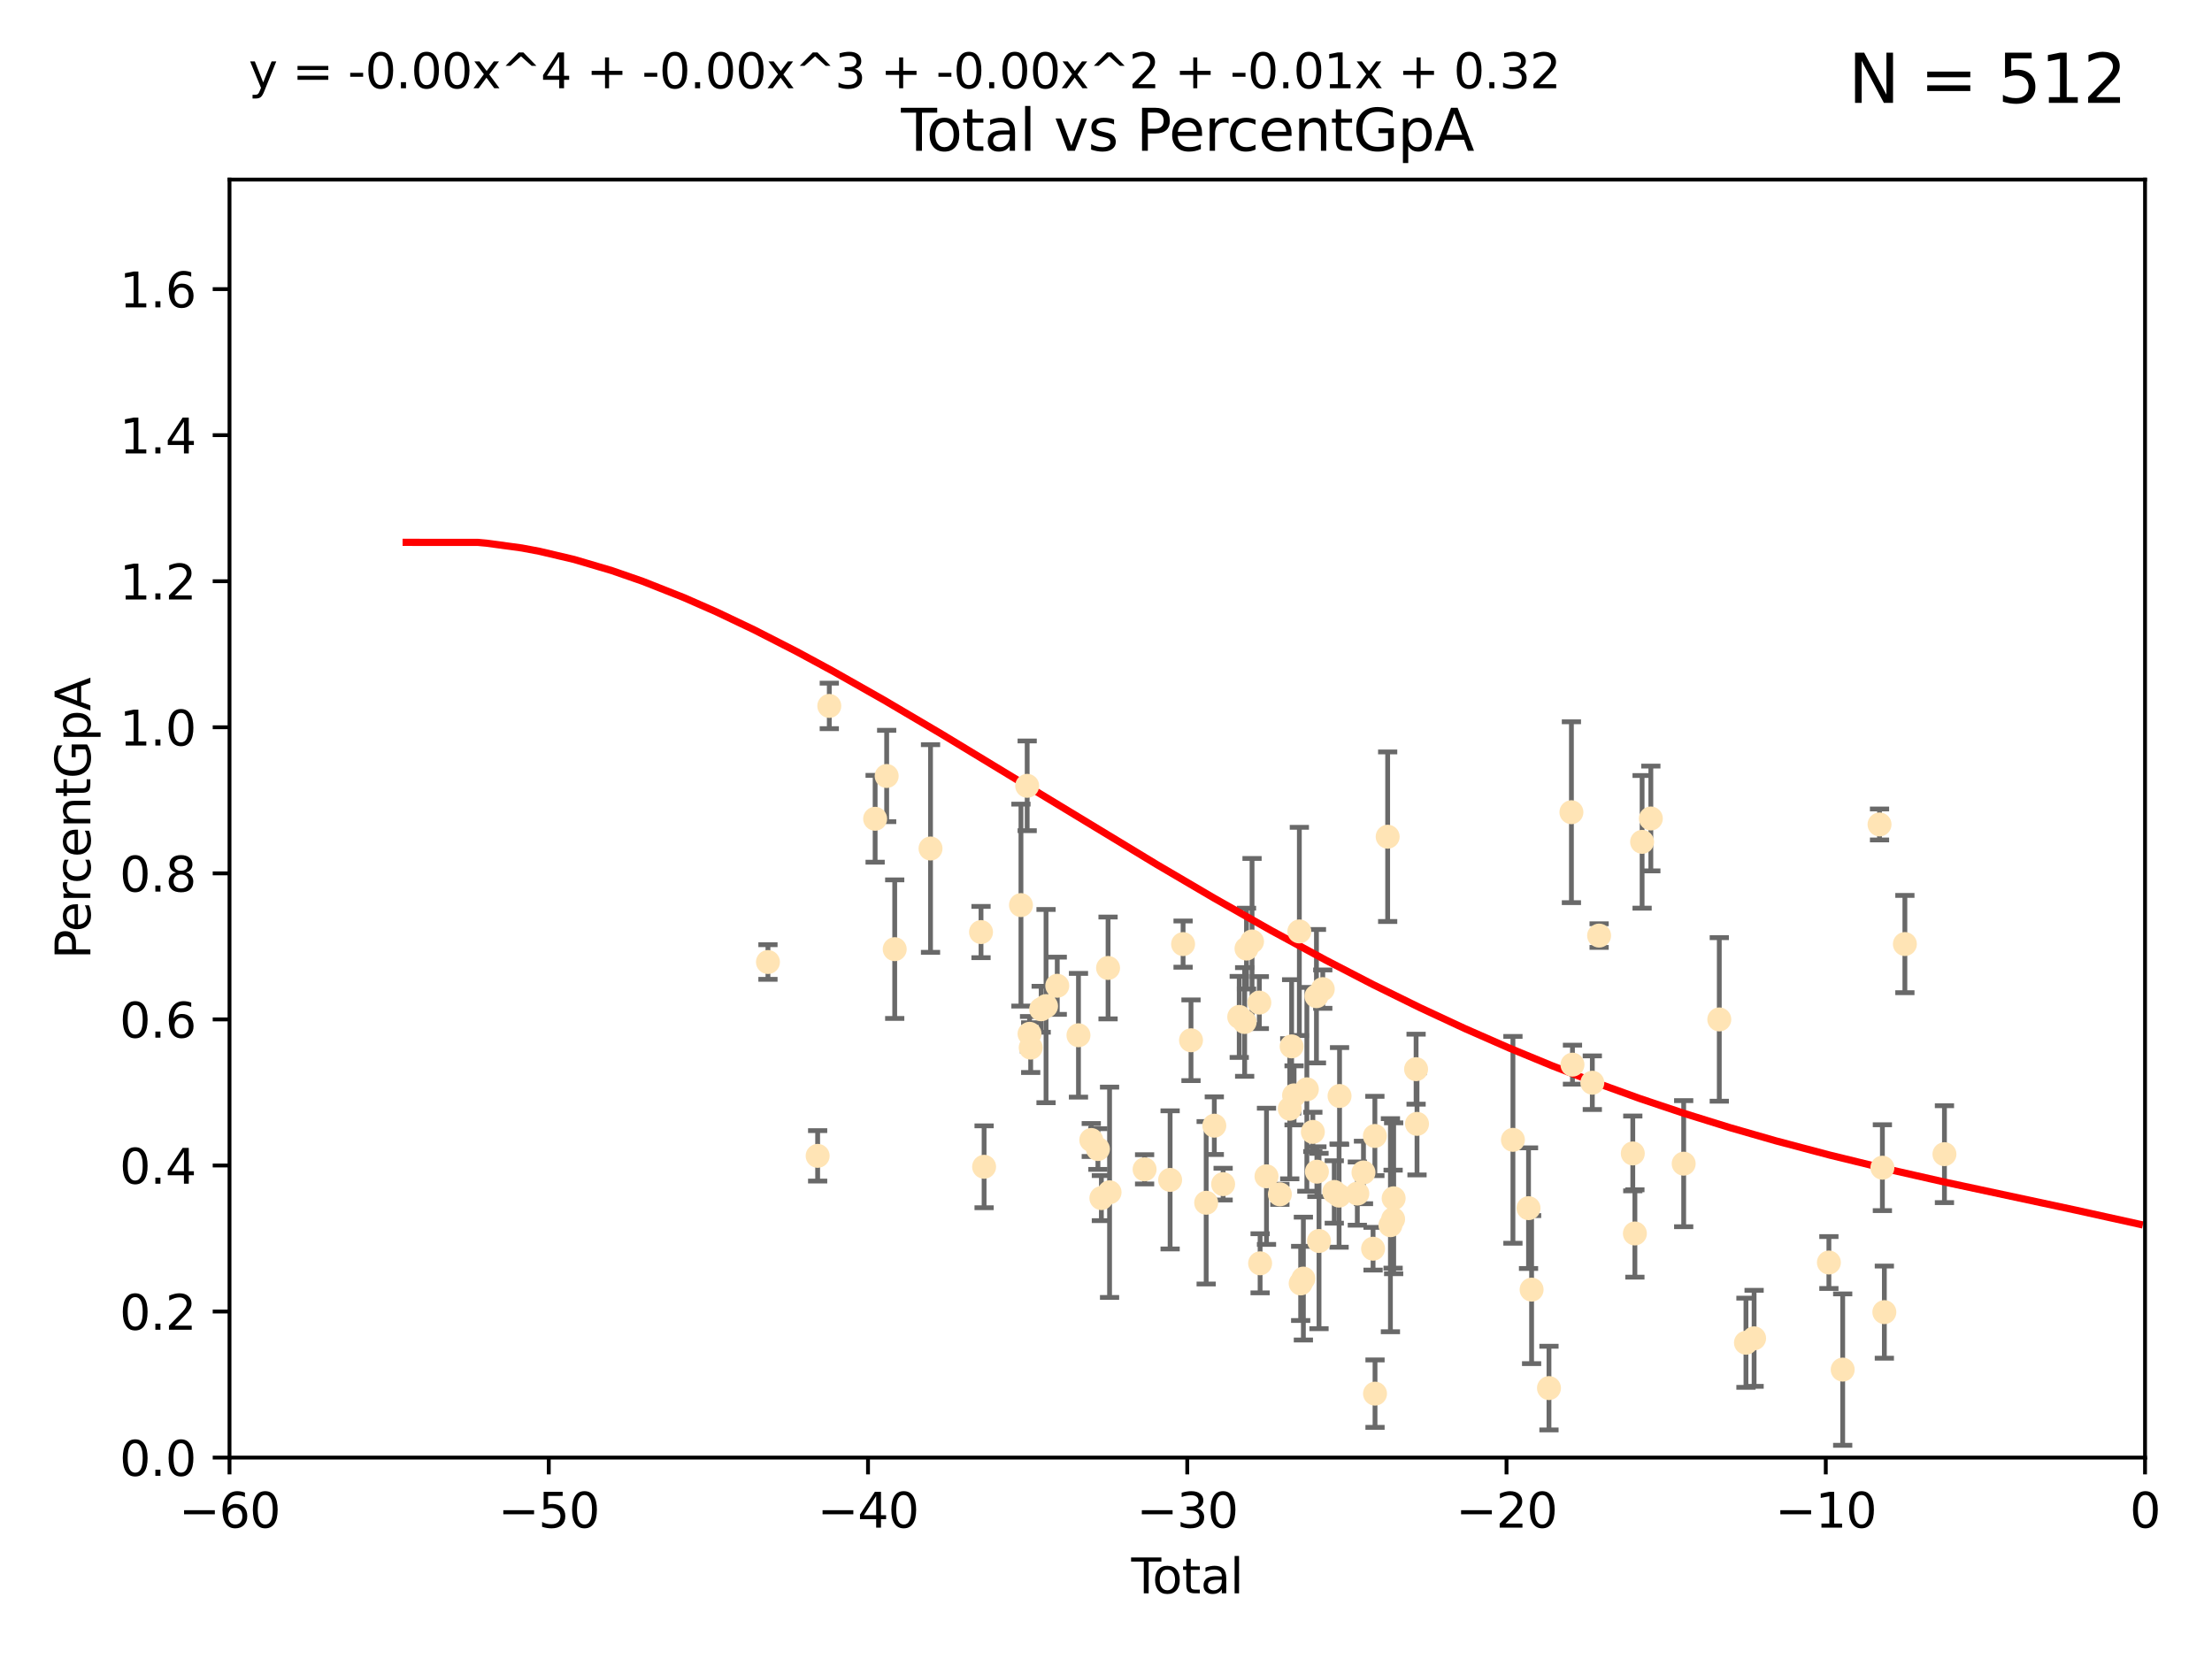 <?xml version="1.0" encoding="utf-8" standalone="no"?>
<!DOCTYPE svg PUBLIC "-//W3C//DTD SVG 1.1//EN"
  "http://www.w3.org/Graphics/SVG/1.1/DTD/svg11.dtd">
<svg xmlns:xlink="http://www.w3.org/1999/xlink" width="460.8pt" height="345.6pt" viewBox="0 0 460.8 345.6" xmlns="http://www.w3.org/2000/svg" version="1.1">
 <defs>
  <style type="text/css">*{stroke-linejoin: round; stroke-linecap: butt}</style>
 </defs>
 <g id="figure_1">
  <g id="patch_1">
   <path d="M 0 345.6 
L 460.8 345.6 
L 460.8 0 
L 0 0 
z
" style="fill: #ffffff"/>
  </g>
  <g id="axes_1">
   <g id="patch_2">
    <path d="M 47.81 303.64 
L 446.85 303.64 
L 446.85 37.411 
L 47.81 37.411 
z
" style="fill: #ffffff"/>
   </g>
   <g id="PathCollection_1">
    <defs>
     <path id="mefe73b3c53" d="M 0 1.118 
C 0.297 1.118 0.581 1 0.791 0.791 
C 1 0.581 1.118 0.297 1.118 0 
C 1.118 -0.297 1 -0.581 0.791 -0.791 
C 0.581 -1 0.297 -1.118 0 -1.118 
C -0.297 -1.118 -0.581 -1 -0.791 -0.791 
C -1 -0.581 -1.118 -0.297 -1.118 0 
C -1.118 0.297 -1 0.581 -0.791 0.791 
C -0.581 1 -0.297 1.118 0 1.118 
z
" style="stroke: #ffe4b5"/>
    </defs>
    <g clip-path="url(#p220ddfb233)">
     <use xlink:href="#mefe73b3c53" x="159.98" y="200.406" style="fill: #ffe4b5; stroke: #ffe4b5"/>
     <use xlink:href="#mefe73b3c53" x="170.331" y="240.787" style="fill: #ffe4b5; stroke: #ffe4b5"/>
     <use xlink:href="#mefe73b3c53" x="172.757" y="147.056" style="fill: #ffe4b5; stroke: #ffe4b5"/>
     <use xlink:href="#mefe73b3c53" x="182.306" y="170.567" style="fill: #ffe4b5; stroke: #ffe4b5"/>
     <use xlink:href="#mefe73b3c53" x="184.709" y="161.653" style="fill: #ffe4b5; stroke: #ffe4b5"/>
     <use xlink:href="#mefe73b3c53" x="186.386" y="197.729" style="fill: #ffe4b5; stroke: #ffe4b5"/>
     <use xlink:href="#mefe73b3c53" x="193.845" y="176.757" style="fill: #ffe4b5; stroke: #ffe4b5"/>
     <use xlink:href="#mefe73b3c53" x="204.365" y="194.165" style="fill: #ffe4b5; stroke: #ffe4b5"/>
     <use xlink:href="#mefe73b3c53" x="205.006" y="243.061" style="fill: #ffe4b5; stroke: #ffe4b5"/>
     <use xlink:href="#mefe73b3c53" x="212.684" y="188.55" style="fill: #ffe4b5; stroke: #ffe4b5"/>
     <use xlink:href="#mefe73b3c53" x="213.98" y="163.702" style="fill: #ffe4b5; stroke: #ffe4b5"/>
     <use xlink:href="#mefe73b3c53" x="214.473" y="215.363" style="fill: #ffe4b5; stroke: #ffe4b5"/>
     <use xlink:href="#mefe73b3c53" x="214.713" y="218.238" style="fill: #ffe4b5; stroke: #ffe4b5"/>
     <use xlink:href="#mefe73b3c53" x="216.895" y="210.247" style="fill: #ffe4b5; stroke: #ffe4b5"/>
     <use xlink:href="#mefe73b3c53" x="217.909" y="209.587" style="fill: #ffe4b5; stroke: #ffe4b5"/>
     <use xlink:href="#mefe73b3c53" x="220.246" y="205.351" style="fill: #ffe4b5; stroke: #ffe4b5"/>
     <use xlink:href="#mefe73b3c53" x="224.665" y="215.664" style="fill: #ffe4b5; stroke: #ffe4b5"/>
     <use xlink:href="#mefe73b3c53" x="227.331" y="237.484" style="fill: #ffe4b5; stroke: #ffe4b5"/>
     <use xlink:href="#mefe73b3c53" x="228.718" y="239.364" style="fill: #ffe4b5; stroke: #ffe4b5"/>
     <use xlink:href="#mefe73b3c53" x="229.437" y="249.587" style="fill: #ffe4b5; stroke: #ffe4b5"/>
     <use xlink:href="#mefe73b3c53" x="230.83" y="201.644" style="fill: #ffe4b5; stroke: #ffe4b5"/>
     <use xlink:href="#mefe73b3c53" x="231.142" y="248.374" style="fill: #ffe4b5; stroke: #ffe4b5"/>
     <use xlink:href="#mefe73b3c53" x="238.441" y="243.591" style="fill: #ffe4b5; stroke: #ffe4b5"/>
     <use xlink:href="#mefe73b3c53" x="243.757" y="245.794" style="fill: #ffe4b5; stroke: #ffe4b5"/>
     <use xlink:href="#mefe73b3c53" x="246.459" y="196.674" style="fill: #ffe4b5; stroke: #ffe4b5"/>
     <use xlink:href="#mefe73b3c53" x="248.108" y="216.706" style="fill: #ffe4b5; stroke: #ffe4b5"/>
     <use xlink:href="#mefe73b3c53" x="251.269" y="250.558" style="fill: #ffe4b5; stroke: #ffe4b5"/>
     <use xlink:href="#mefe73b3c53" x="252.963" y="234.499" style="fill: #ffe4b5; stroke: #ffe4b5"/>
     <use xlink:href="#mefe73b3c53" x="254.801" y="246.679" style="fill: #ffe4b5; stroke: #ffe4b5"/>
     <use xlink:href="#mefe73b3c53" x="258.155" y="211.84" style="fill: #ffe4b5; stroke: #ffe4b5"/>
     <use xlink:href="#mefe73b3c53" x="259.285" y="212.895" style="fill: #ffe4b5; stroke: #ffe4b5"/>
     <use xlink:href="#mefe73b3c53" x="259.668" y="197.606" style="fill: #ffe4b5; stroke: #ffe4b5"/>
     <use xlink:href="#mefe73b3c53" x="260.824" y="196.13" style="fill: #ffe4b5; stroke: #ffe4b5"/>
     <use xlink:href="#mefe73b3c53" x="262.341" y="208.86" style="fill: #ffe4b5; stroke: #ffe4b5"/>
     <use xlink:href="#mefe73b3c53" x="262.504" y="263.169" style="fill: #ffe4b5; stroke: #ffe4b5"/>
     <use xlink:href="#mefe73b3c53" x="263.835" y="245.048" style="fill: #ffe4b5; stroke: #ffe4b5"/>
     <use xlink:href="#mefe73b3c53" x="266.623" y="248.802" style="fill: #ffe4b5; stroke: #ffe4b5"/>
     <use xlink:href="#mefe73b3c53" x="268.678" y="230.974" style="fill: #ffe4b5; stroke: #ffe4b5"/>
     <use xlink:href="#mefe73b3c53" x="269.069" y="217.98" style="fill: #ffe4b5; stroke: #ffe4b5"/>
     <use xlink:href="#mefe73b3c53" x="269.58" y="228.185" style="fill: #ffe4b5; stroke: #ffe4b5"/>
     <use xlink:href="#mefe73b3c53" x="270.678" y="194.031" style="fill: #ffe4b5; stroke: #ffe4b5"/>
     <use xlink:href="#mefe73b3c53" x="270.954" y="267.362" style="fill: #ffe4b5; stroke: #ffe4b5"/>
     <use xlink:href="#mefe73b3c53" x="271.518" y="266.352" style="fill: #ffe4b5; stroke: #ffe4b5"/>
     <use xlink:href="#mefe73b3c53" x="272.241" y="226.92" style="fill: #ffe4b5; stroke: #ffe4b5"/>
     <use xlink:href="#mefe73b3c53" x="273.488" y="235.794" style="fill: #ffe4b5; stroke: #ffe4b5"/>
     <use xlink:href="#mefe73b3c53" x="274.241" y="207.524" style="fill: #ffe4b5; stroke: #ffe4b5"/>
     <use xlink:href="#mefe73b3c53" x="274.334" y="244.081" style="fill: #ffe4b5; stroke: #ffe4b5"/>
     <use xlink:href="#mefe73b3c53" x="274.775" y="258.519" style="fill: #ffe4b5; stroke: #ffe4b5"/>
     <use xlink:href="#mefe73b3c53" x="275.555" y="206.053" style="fill: #ffe4b5; stroke: #ffe4b5"/>
     <use xlink:href="#mefe73b3c53" x="277.953" y="248.307" style="fill: #ffe4b5; stroke: #ffe4b5"/>
     <use xlink:href="#mefe73b3c53" x="278.956" y="249.069" style="fill: #ffe4b5; stroke: #ffe4b5"/>
     <use xlink:href="#mefe73b3c53" x="279.052" y="228.316" style="fill: #ffe4b5; stroke: #ffe4b5"/>
     <use xlink:href="#mefe73b3c53" x="282.758" y="248.643" style="fill: #ffe4b5; stroke: #ffe4b5"/>
     <use xlink:href="#mefe73b3c53" x="284.038" y="244.243" style="fill: #ffe4b5; stroke: #ffe4b5"/>
     <use xlink:href="#mefe73b3c53" x="286.036" y="260.129" style="fill: #ffe4b5; stroke: #ffe4b5"/>
     <use xlink:href="#mefe73b3c53" x="286.412" y="236.643" style="fill: #ffe4b5; stroke: #ffe4b5"/>
     <use xlink:href="#mefe73b3c53" x="286.443" y="290.323" style="fill: #ffe4b5; stroke: #ffe4b5"/>
     <use xlink:href="#mefe73b3c53" x="289.076" y="174.301" style="fill: #ffe4b5; stroke: #ffe4b5"/>
     <use xlink:href="#mefe73b3c53" x="289.651" y="255.231" style="fill: #ffe4b5; stroke: #ffe4b5"/>
     <use xlink:href="#mefe73b3c53" x="290.211" y="253.967" style="fill: #ffe4b5; stroke: #ffe4b5"/>
     <use xlink:href="#mefe73b3c53" x="290.323" y="249.626" style="fill: #ffe4b5; stroke: #ffe4b5"/>
     <use xlink:href="#mefe73b3c53" x="294.997" y="222.728" style="fill: #ffe4b5; stroke: #ffe4b5"/>
     <use xlink:href="#mefe73b3c53" x="295.19" y="234.123" style="fill: #ffe4b5; stroke: #ffe4b5"/>
     <use xlink:href="#mefe73b3c53" x="315.171" y="237.449" style="fill: #ffe4b5; stroke: #ffe4b5"/>
     <use xlink:href="#mefe73b3c53" x="318.421" y="251.681" style="fill: #ffe4b5; stroke: #ffe4b5"/>
     <use xlink:href="#mefe73b3c53" x="319.06" y="268.65" style="fill: #ffe4b5; stroke: #ffe4b5"/>
     <use xlink:href="#mefe73b3c53" x="322.679" y="289.164" style="fill: #ffe4b5; stroke: #ffe4b5"/>
     <use xlink:href="#mefe73b3c53" x="327.354" y="169.199" style="fill: #ffe4b5; stroke: #ffe4b5"/>
     <use xlink:href="#mefe73b3c53" x="327.575" y="221.785" style="fill: #ffe4b5; stroke: #ffe4b5"/>
     <use xlink:href="#mefe73b3c53" x="331.709" y="225.548" style="fill: #ffe4b5; stroke: #ffe4b5"/>
     <use xlink:href="#mefe73b3c53" x="333.125" y="194.9" style="fill: #ffe4b5; stroke: #ffe4b5"/>
     <use xlink:href="#mefe73b3c53" x="340.141" y="240.283" style="fill: #ffe4b5; stroke: #ffe4b5"/>
     <use xlink:href="#mefe73b3c53" x="340.578" y="256.956" style="fill: #ffe4b5; stroke: #ffe4b5"/>
     <use xlink:href="#mefe73b3c53" x="342.081" y="175.373" style="fill: #ffe4b5; stroke: #ffe4b5"/>
     <use xlink:href="#mefe73b3c53" x="343.9" y="170.505" style="fill: #ffe4b5; stroke: #ffe4b5"/>
     <use xlink:href="#mefe73b3c53" x="350.742" y="242.416" style="fill: #ffe4b5; stroke: #ffe4b5"/>
     <use xlink:href="#mefe73b3c53" x="358.159" y="212.364" style="fill: #ffe4b5; stroke: #ffe4b5"/>
     <use xlink:href="#mefe73b3c53" x="363.715" y="279.718" style="fill: #ffe4b5; stroke: #ffe4b5"/>
     <use xlink:href="#mefe73b3c53" x="365.411" y="278.795" style="fill: #ffe4b5; stroke: #ffe4b5"/>
     <use xlink:href="#mefe73b3c53" x="380.992" y="263.005" style="fill: #ffe4b5; stroke: #ffe4b5"/>
     <use xlink:href="#mefe73b3c53" x="383.867" y="285.313" style="fill: #ffe4b5; stroke: #ffe4b5"/>
     <use xlink:href="#mefe73b3c53" x="391.54" y="171.748" style="fill: #ffe4b5; stroke: #ffe4b5"/>
     <use xlink:href="#mefe73b3c53" x="392.137" y="243.251" style="fill: #ffe4b5; stroke: #ffe4b5"/>
     <use xlink:href="#mefe73b3c53" x="392.545" y="273.341" style="fill: #ffe4b5; stroke: #ffe4b5"/>
     <use xlink:href="#mefe73b3c53" x="396.822" y="196.663" style="fill: #ffe4b5; stroke: #ffe4b5"/>
     <use xlink:href="#mefe73b3c53" x="405.064" y="240.435" style="fill: #ffe4b5; stroke: #ffe4b5"/>
    </g>
   </g>
   <g id="matplotlib.axis_1">
    <g id="xtick_1">
     <g id="line2d_1">
      <defs>
       <path id="m46cc285289" d="M 0 0 
L 0 3.5 
" style="stroke: #000000; stroke-width: 0.8"/>
      </defs>
      <g>
       <use xlink:href="#m46cc285289" x="47.81" y="303.64" style="stroke: #000000; stroke-width: 0.8"/>
      </g>
     </g>
     <g id="text_1">
      <!-- −60 -->
      <g transform="translate(37.258 318.238)scale(0.1 -0.1)">
       <defs>
        <path id="DejaVuSans-2212" d="M 678 2272 
L 4684 2272 
L 4684 1741 
L 678 1741 
L 678 2272 
z
" transform="scale(0.016)"/>
        <path id="DejaVuSans-36" d="M 2113 2584 
Q 1688 2584 1439 2293 
Q 1191 2003 1191 1497 
Q 1191 994 1439 701 
Q 1688 409 2113 409 
Q 2538 409 2786 701 
Q 3034 994 3034 1497 
Q 3034 2003 2786 2293 
Q 2538 2584 2113 2584 
z
M 3366 4563 
L 3366 3988 
Q 3128 4100 2886 4159 
Q 2644 4219 2406 4219 
Q 1781 4219 1451 3797 
Q 1122 3375 1075 2522 
Q 1259 2794 1537 2939 
Q 1816 3084 2150 3084 
Q 2853 3084 3261 2657 
Q 3669 2231 3669 1497 
Q 3669 778 3244 343 
Q 2819 -91 2113 -91 
Q 1303 -91 875 529 
Q 447 1150 447 2328 
Q 447 3434 972 4092 
Q 1497 4750 2381 4750 
Q 2619 4750 2861 4703 
Q 3103 4656 3366 4563 
z
" transform="scale(0.016)"/>
        <path id="DejaVuSans-30" d="M 2034 4250 
Q 1547 4250 1301 3770 
Q 1056 3291 1056 2328 
Q 1056 1369 1301 889 
Q 1547 409 2034 409 
Q 2525 409 2770 889 
Q 3016 1369 3016 2328 
Q 3016 3291 2770 3770 
Q 2525 4250 2034 4250 
z
M 2034 4750 
Q 2819 4750 3233 4129 
Q 3647 3509 3647 2328 
Q 3647 1150 3233 529 
Q 2819 -91 2034 -91 
Q 1250 -91 836 529 
Q 422 1150 422 2328 
Q 422 3509 836 4129 
Q 1250 4750 2034 4750 
z
" transform="scale(0.016)"/>
       </defs>
       <use xlink:href="#DejaVuSans-2212"/>
       <use xlink:href="#DejaVuSans-36" x="83.789"/>
       <use xlink:href="#DejaVuSans-30" x="147.412"/>
      </g>
     </g>
    </g>
    <g id="xtick_2">
     <g id="line2d_2">
      <g>
       <use xlink:href="#m46cc285289" x="114.317" y="303.64" style="stroke: #000000; stroke-width: 0.8"/>
      </g>
     </g>
     <g id="text_2">
      <!-- −50 -->
      <g transform="translate(103.764 318.238)scale(0.1 -0.1)">
       <defs>
        <path id="DejaVuSans-35" d="M 691 4666 
L 3169 4666 
L 3169 4134 
L 1269 4134 
L 1269 2991 
Q 1406 3038 1543 3061 
Q 1681 3084 1819 3084 
Q 2600 3084 3056 2656 
Q 3513 2228 3513 1497 
Q 3513 744 3044 326 
Q 2575 -91 1722 -91 
Q 1428 -91 1123 -41 
Q 819 9 494 109 
L 494 744 
Q 775 591 1075 516 
Q 1375 441 1709 441 
Q 2250 441 2565 725 
Q 2881 1009 2881 1497 
Q 2881 1984 2565 2268 
Q 2250 2553 1709 2553 
Q 1456 2553 1204 2497 
Q 953 2441 691 2322 
L 691 4666 
z
" transform="scale(0.016)"/>
       </defs>
       <use xlink:href="#DejaVuSans-2212"/>
       <use xlink:href="#DejaVuSans-35" x="83.789"/>
       <use xlink:href="#DejaVuSans-30" x="147.412"/>
      </g>
     </g>
    </g>
    <g id="xtick_3">
     <g id="line2d_3">
      <g>
       <use xlink:href="#m46cc285289" x="180.823" y="303.64" style="stroke: #000000; stroke-width: 0.8"/>
      </g>
     </g>
     <g id="text_3">
      <!-- −40 -->
      <g transform="translate(170.271 318.238)scale(0.1 -0.1)">
       <defs>
        <path id="DejaVuSans-34" d="M 2419 4116 
L 825 1625 
L 2419 1625 
L 2419 4116 
z
M 2253 4666 
L 3047 4666 
L 3047 1625 
L 3713 1625 
L 3713 1100 
L 3047 1100 
L 3047 0 
L 2419 0 
L 2419 1100 
L 313 1100 
L 313 1709 
L 2253 4666 
z
" transform="scale(0.016)"/>
       </defs>
       <use xlink:href="#DejaVuSans-2212"/>
       <use xlink:href="#DejaVuSans-34" x="83.789"/>
       <use xlink:href="#DejaVuSans-30" x="147.412"/>
      </g>
     </g>
    </g>
    <g id="xtick_4">
     <g id="line2d_4">
      <g>
       <use xlink:href="#m46cc285289" x="247.33" y="303.64" style="stroke: #000000; stroke-width: 0.8"/>
      </g>
     </g>
     <g id="text_4">
      <!-- −30 -->
      <g transform="translate(236.778 318.238)scale(0.1 -0.1)">
       <defs>
        <path id="DejaVuSans-33" d="M 2597 2516 
Q 3050 2419 3304 2112 
Q 3559 1806 3559 1356 
Q 3559 666 3084 287 
Q 2609 -91 1734 -91 
Q 1441 -91 1130 -33 
Q 819 25 488 141 
L 488 750 
Q 750 597 1062 519 
Q 1375 441 1716 441 
Q 2309 441 2620 675 
Q 2931 909 2931 1356 
Q 2931 1769 2642 2001 
Q 2353 2234 1838 2234 
L 1294 2234 
L 1294 2753 
L 1863 2753 
Q 2328 2753 2575 2939 
Q 2822 3125 2822 3475 
Q 2822 3834 2567 4026 
Q 2313 4219 1838 4219 
Q 1578 4219 1281 4162 
Q 984 4106 628 3988 
L 628 4550 
Q 988 4650 1302 4700 
Q 1616 4750 1894 4750 
Q 2613 4750 3031 4423 
Q 3450 4097 3450 3541 
Q 3450 3153 3228 2886 
Q 3006 2619 2597 2516 
z
" transform="scale(0.016)"/>
       </defs>
       <use xlink:href="#DejaVuSans-2212"/>
       <use xlink:href="#DejaVuSans-33" x="83.789"/>
       <use xlink:href="#DejaVuSans-30" x="147.412"/>
      </g>
     </g>
    </g>
    <g id="xtick_5">
     <g id="line2d_5">
      <g>
       <use xlink:href="#m46cc285289" x="313.837" y="303.64" style="stroke: #000000; stroke-width: 0.8"/>
      </g>
     </g>
     <g id="text_5">
      <!-- −20 -->
      <g transform="translate(303.284 318.238)scale(0.1 -0.1)">
       <defs>
        <path id="DejaVuSans-32" d="M 1228 531 
L 3431 531 
L 3431 0 
L 469 0 
L 469 531 
Q 828 903 1448 1529 
Q 2069 2156 2228 2338 
Q 2531 2678 2651 2914 
Q 2772 3150 2772 3378 
Q 2772 3750 2511 3984 
Q 2250 4219 1831 4219 
Q 1534 4219 1204 4116 
Q 875 4013 500 3803 
L 500 4441 
Q 881 4594 1212 4672 
Q 1544 4750 1819 4750 
Q 2544 4750 2975 4387 
Q 3406 4025 3406 3419 
Q 3406 3131 3298 2873 
Q 3191 2616 2906 2266 
Q 2828 2175 2409 1742 
Q 1991 1309 1228 531 
z
" transform="scale(0.016)"/>
       </defs>
       <use xlink:href="#DejaVuSans-2212"/>
       <use xlink:href="#DejaVuSans-32" x="83.789"/>
       <use xlink:href="#DejaVuSans-30" x="147.412"/>
      </g>
     </g>
    </g>
    <g id="xtick_6">
     <g id="line2d_6">
      <g>
       <use xlink:href="#m46cc285289" x="380.343" y="303.64" style="stroke: #000000; stroke-width: 0.8"/>
      </g>
     </g>
     <g id="text_6">
      <!-- −10 -->
      <g transform="translate(369.791 318.238)scale(0.1 -0.1)">
       <defs>
        <path id="DejaVuSans-31" d="M 794 531 
L 1825 531 
L 1825 4091 
L 703 3866 
L 703 4441 
L 1819 4666 
L 2450 4666 
L 2450 531 
L 3481 531 
L 3481 0 
L 794 0 
L 794 531 
z
" transform="scale(0.016)"/>
       </defs>
       <use xlink:href="#DejaVuSans-2212"/>
       <use xlink:href="#DejaVuSans-31" x="83.789"/>
       <use xlink:href="#DejaVuSans-30" x="147.412"/>
      </g>
     </g>
    </g>
    <g id="xtick_7">
     <g id="line2d_7">
      <g>
       <use xlink:href="#m46cc285289" x="446.85" y="303.64" style="stroke: #000000; stroke-width: 0.8"/>
      </g>
     </g>
     <g id="text_7">
      <!-- 0 -->
      <g transform="translate(443.669 318.238)scale(0.1 -0.1)">
       <use xlink:href="#DejaVuSans-30"/>
      </g>
     </g>
    </g>
    <g id="text_8">
     <!-- Total -->
     <g transform="translate(235.653 331.917)scale(0.1 -0.1)">
      <defs>
       <path id="DejaVuSans-54" d="M -19 4666 
L 3928 4666 
L 3928 4134 
L 2272 4134 
L 2272 0 
L 1638 0 
L 1638 4134 
L -19 4134 
L -19 4666 
z
" transform="scale(0.016)"/>
       <path id="DejaVuSans-6f" d="M 1959 3097 
Q 1497 3097 1228 2736 
Q 959 2375 959 1747 
Q 959 1119 1226 758 
Q 1494 397 1959 397 
Q 2419 397 2687 759 
Q 2956 1122 2956 1747 
Q 2956 2369 2687 2733 
Q 2419 3097 1959 3097 
z
M 1959 3584 
Q 2709 3584 3137 3096 
Q 3566 2609 3566 1747 
Q 3566 888 3137 398 
Q 2709 -91 1959 -91 
Q 1206 -91 779 398 
Q 353 888 353 1747 
Q 353 2609 779 3096 
Q 1206 3584 1959 3584 
z
" transform="scale(0.016)"/>
       <path id="DejaVuSans-74" d="M 1172 4494 
L 1172 3500 
L 2356 3500 
L 2356 3053 
L 1172 3053 
L 1172 1153 
Q 1172 725 1289 603 
Q 1406 481 1766 481 
L 2356 481 
L 2356 0 
L 1766 0 
Q 1100 0 847 248 
Q 594 497 594 1153 
L 594 3053 
L 172 3053 
L 172 3500 
L 594 3500 
L 594 4494 
L 1172 4494 
z
" transform="scale(0.016)"/>
       <path id="DejaVuSans-61" d="M 2194 1759 
Q 1497 1759 1228 1600 
Q 959 1441 959 1056 
Q 959 750 1161 570 
Q 1363 391 1709 391 
Q 2188 391 2477 730 
Q 2766 1069 2766 1631 
L 2766 1759 
L 2194 1759 
z
M 3341 1997 
L 3341 0 
L 2766 0 
L 2766 531 
Q 2569 213 2275 61 
Q 1981 -91 1556 -91 
Q 1019 -91 701 211 
Q 384 513 384 1019 
Q 384 1609 779 1909 
Q 1175 2209 1959 2209 
L 2766 2209 
L 2766 2266 
Q 2766 2663 2505 2880 
Q 2244 3097 1772 3097 
Q 1472 3097 1187 3025 
Q 903 2953 641 2809 
L 641 3341 
Q 956 3463 1253 3523 
Q 1550 3584 1831 3584 
Q 2591 3584 2966 3190 
Q 3341 2797 3341 1997 
z
" transform="scale(0.016)"/>
       <path id="DejaVuSans-6c" d="M 603 4863 
L 1178 4863 
L 1178 0 
L 603 0 
L 603 4863 
z
" transform="scale(0.016)"/>
      </defs>
      <use xlink:href="#DejaVuSans-54"/>
      <use xlink:href="#DejaVuSans-6f" x="44.084"/>
      <use xlink:href="#DejaVuSans-74" x="105.266"/>
      <use xlink:href="#DejaVuSans-61" x="144.475"/>
      <use xlink:href="#DejaVuSans-6c" x="205.754"/>
     </g>
    </g>
   </g>
   <g id="matplotlib.axis_2">
    <g id="ytick_1">
     <g id="line2d_8">
      <defs>
       <path id="m24febdca0a" d="M 0 0 
L -3.5 0 
" style="stroke: #000000; stroke-width: 0.8"/>
      </defs>
      <g>
       <use xlink:href="#m24febdca0a" x="47.81" y="303.64" style="stroke: #000000; stroke-width: 0.8"/>
      </g>
     </g>
     <g id="text_9">
      <!-- 0.0 -->
      <g transform="translate(24.907 307.439)scale(0.1 -0.1)">
       <defs>
        <path id="DejaVuSans-2e" d="M 684 794 
L 1344 794 
L 1344 0 
L 684 0 
L 684 794 
z
" transform="scale(0.016)"/>
       </defs>
       <use xlink:href="#DejaVuSans-30"/>
       <use xlink:href="#DejaVuSans-2e" x="63.623"/>
       <use xlink:href="#DejaVuSans-30" x="95.41"/>
      </g>
     </g>
    </g>
    <g id="ytick_2">
     <g id="line2d_9">
      <g>
       <use xlink:href="#m24febdca0a" x="47.81" y="273.214" style="stroke: #000000; stroke-width: 0.8"/>
      </g>
     </g>
     <g id="text_10">
      <!-- 0.2 -->
      <g transform="translate(24.907 277.013)scale(0.1 -0.1)">
       <use xlink:href="#DejaVuSans-30"/>
       <use xlink:href="#DejaVuSans-2e" x="63.623"/>
       <use xlink:href="#DejaVuSans-32" x="95.41"/>
      </g>
     </g>
    </g>
    <g id="ytick_3">
     <g id="line2d_10">
      <g>
       <use xlink:href="#m24febdca0a" x="47.81" y="242.788" style="stroke: #000000; stroke-width: 0.8"/>
      </g>
     </g>
     <g id="text_11">
      <!-- 0.4 -->
      <g transform="translate(24.907 246.587)scale(0.1 -0.1)">
       <use xlink:href="#DejaVuSans-30"/>
       <use xlink:href="#DejaVuSans-2e" x="63.623"/>
       <use xlink:href="#DejaVuSans-34" x="95.41"/>
      </g>
     </g>
    </g>
    <g id="ytick_4">
     <g id="line2d_11">
      <g>
       <use xlink:href="#m24febdca0a" x="47.81" y="212.362" style="stroke: #000000; stroke-width: 0.8"/>
      </g>
     </g>
     <g id="text_12">
      <!-- 0.6 -->
      <g transform="translate(24.907 216.161)scale(0.1 -0.1)">
       <use xlink:href="#DejaVuSans-30"/>
       <use xlink:href="#DejaVuSans-2e" x="63.623"/>
       <use xlink:href="#DejaVuSans-36" x="95.41"/>
      </g>
     </g>
    </g>
    <g id="ytick_5">
     <g id="line2d_12">
      <g>
       <use xlink:href="#m24febdca0a" x="47.81" y="181.935" style="stroke: #000000; stroke-width: 0.8"/>
      </g>
     </g>
     <g id="text_13">
      <!-- 0.8 -->
      <g transform="translate(24.907 185.735)scale(0.1 -0.1)">
       <defs>
        <path id="DejaVuSans-38" d="M 2034 2216 
Q 1584 2216 1326 1975 
Q 1069 1734 1069 1313 
Q 1069 891 1326 650 
Q 1584 409 2034 409 
Q 2484 409 2743 651 
Q 3003 894 3003 1313 
Q 3003 1734 2745 1975 
Q 2488 2216 2034 2216 
z
M 1403 2484 
Q 997 2584 770 2862 
Q 544 3141 544 3541 
Q 544 4100 942 4425 
Q 1341 4750 2034 4750 
Q 2731 4750 3128 4425 
Q 3525 4100 3525 3541 
Q 3525 3141 3298 2862 
Q 3072 2584 2669 2484 
Q 3125 2378 3379 2068 
Q 3634 1759 3634 1313 
Q 3634 634 3220 271 
Q 2806 -91 2034 -91 
Q 1263 -91 848 271 
Q 434 634 434 1313 
Q 434 1759 690 2068 
Q 947 2378 1403 2484 
z
M 1172 3481 
Q 1172 3119 1398 2916 
Q 1625 2713 2034 2713 
Q 2441 2713 2670 2916 
Q 2900 3119 2900 3481 
Q 2900 3844 2670 4047 
Q 2441 4250 2034 4250 
Q 1625 4250 1398 4047 
Q 1172 3844 1172 3481 
z
" transform="scale(0.016)"/>
       </defs>
       <use xlink:href="#DejaVuSans-30"/>
       <use xlink:href="#DejaVuSans-2e" x="63.623"/>
       <use xlink:href="#DejaVuSans-38" x="95.41"/>
      </g>
     </g>
    </g>
    <g id="ytick_6">
     <g id="line2d_13">
      <g>
       <use xlink:href="#m24febdca0a" x="47.81" y="151.509" style="stroke: #000000; stroke-width: 0.8"/>
      </g>
     </g>
     <g id="text_14">
      <!-- 1.0 -->
      <g transform="translate(24.907 155.308)scale(0.1 -0.1)">
       <use xlink:href="#DejaVuSans-31"/>
       <use xlink:href="#DejaVuSans-2e" x="63.623"/>
       <use xlink:href="#DejaVuSans-30" x="95.41"/>
      </g>
     </g>
    </g>
    <g id="ytick_7">
     <g id="line2d_14">
      <g>
       <use xlink:href="#m24febdca0a" x="47.81" y="121.083" style="stroke: #000000; stroke-width: 0.8"/>
      </g>
     </g>
     <g id="text_15">
      <!-- 1.2 -->
      <g transform="translate(24.907 124.882)scale(0.1 -0.1)">
       <use xlink:href="#DejaVuSans-31"/>
       <use xlink:href="#DejaVuSans-2e" x="63.623"/>
       <use xlink:href="#DejaVuSans-32" x="95.41"/>
      </g>
     </g>
    </g>
    <g id="ytick_8">
     <g id="line2d_15">
      <g>
       <use xlink:href="#m24febdca0a" x="47.81" y="90.657" style="stroke: #000000; stroke-width: 0.8"/>
      </g>
     </g>
     <g id="text_16">
      <!-- 1.4 -->
      <g transform="translate(24.907 94.456)scale(0.1 -0.1)">
       <use xlink:href="#DejaVuSans-31"/>
       <use xlink:href="#DejaVuSans-2e" x="63.623"/>
       <use xlink:href="#DejaVuSans-34" x="95.41"/>
      </g>
     </g>
    </g>
    <g id="ytick_9">
     <g id="line2d_16">
      <g>
       <use xlink:href="#m24febdca0a" x="47.81" y="60.231" style="stroke: #000000; stroke-width: 0.8"/>
      </g>
     </g>
     <g id="text_17">
      <!-- 1.6 -->
      <g transform="translate(24.907 64.03)scale(0.1 -0.1)">
       <use xlink:href="#DejaVuSans-31"/>
       <use xlink:href="#DejaVuSans-2e" x="63.623"/>
       <use xlink:href="#DejaVuSans-36" x="95.41"/>
      </g>
     </g>
    </g>
    <g id="text_18">
     <!-- PercentGpA -->
     <g transform="translate(18.827 199.802)rotate(-90)scale(0.1 -0.1)">
      <defs>
       <path id="DejaVuSans-50" d="M 1259 4147 
L 1259 2394 
L 2053 2394 
Q 2494 2394 2734 2622 
Q 2975 2850 2975 3272 
Q 2975 3691 2734 3919 
Q 2494 4147 2053 4147 
L 1259 4147 
z
M 628 4666 
L 2053 4666 
Q 2838 4666 3239 4311 
Q 3641 3956 3641 3272 
Q 3641 2581 3239 2228 
Q 2838 1875 2053 1875 
L 1259 1875 
L 1259 0 
L 628 0 
L 628 4666 
z
" transform="scale(0.016)"/>
       <path id="DejaVuSans-65" d="M 3597 1894 
L 3597 1613 
L 953 1613 
Q 991 1019 1311 708 
Q 1631 397 2203 397 
Q 2534 397 2845 478 
Q 3156 559 3463 722 
L 3463 178 
Q 3153 47 2828 -22 
Q 2503 -91 2169 -91 
Q 1331 -91 842 396 
Q 353 884 353 1716 
Q 353 2575 817 3079 
Q 1281 3584 2069 3584 
Q 2775 3584 3186 3129 
Q 3597 2675 3597 1894 
z
M 3022 2063 
Q 3016 2534 2758 2815 
Q 2500 3097 2075 3097 
Q 1594 3097 1305 2825 
Q 1016 2553 972 2059 
L 3022 2063 
z
" transform="scale(0.016)"/>
       <path id="DejaVuSans-72" d="M 2631 2963 
Q 2534 3019 2420 3045 
Q 2306 3072 2169 3072 
Q 1681 3072 1420 2755 
Q 1159 2438 1159 1844 
L 1159 0 
L 581 0 
L 581 3500 
L 1159 3500 
L 1159 2956 
Q 1341 3275 1631 3429 
Q 1922 3584 2338 3584 
Q 2397 3584 2469 3576 
Q 2541 3569 2628 3553 
L 2631 2963 
z
" transform="scale(0.016)"/>
       <path id="DejaVuSans-63" d="M 3122 3366 
L 3122 2828 
Q 2878 2963 2633 3030 
Q 2388 3097 2138 3097 
Q 1578 3097 1268 2742 
Q 959 2388 959 1747 
Q 959 1106 1268 751 
Q 1578 397 2138 397 
Q 2388 397 2633 464 
Q 2878 531 3122 666 
L 3122 134 
Q 2881 22 2623 -34 
Q 2366 -91 2075 -91 
Q 1284 -91 818 406 
Q 353 903 353 1747 
Q 353 2603 823 3093 
Q 1294 3584 2113 3584 
Q 2378 3584 2631 3529 
Q 2884 3475 3122 3366 
z
" transform="scale(0.016)"/>
       <path id="DejaVuSans-6e" d="M 3513 2113 
L 3513 0 
L 2938 0 
L 2938 2094 
Q 2938 2591 2744 2837 
Q 2550 3084 2163 3084 
Q 1697 3084 1428 2787 
Q 1159 2491 1159 1978 
L 1159 0 
L 581 0 
L 581 3500 
L 1159 3500 
L 1159 2956 
Q 1366 3272 1645 3428 
Q 1925 3584 2291 3584 
Q 2894 3584 3203 3211 
Q 3513 2838 3513 2113 
z
" transform="scale(0.016)"/>
       <path id="DejaVuSans-47" d="M 3809 666 
L 3809 1919 
L 2778 1919 
L 2778 2438 
L 4434 2438 
L 4434 434 
Q 4069 175 3628 42 
Q 3188 -91 2688 -91 
Q 1594 -91 976 548 
Q 359 1188 359 2328 
Q 359 3472 976 4111 
Q 1594 4750 2688 4750 
Q 3144 4750 3555 4637 
Q 3966 4525 4313 4306 
L 4313 3634 
Q 3963 3931 3569 4081 
Q 3175 4231 2741 4231 
Q 1884 4231 1454 3753 
Q 1025 3275 1025 2328 
Q 1025 1384 1454 906 
Q 1884 428 2741 428 
Q 3075 428 3337 486 
Q 3600 544 3809 666 
z
" transform="scale(0.016)"/>
       <path id="DejaVuSans-70" d="M 1159 525 
L 1159 -1331 
L 581 -1331 
L 581 3500 
L 1159 3500 
L 1159 2969 
Q 1341 3281 1617 3432 
Q 1894 3584 2278 3584 
Q 2916 3584 3314 3078 
Q 3713 2572 3713 1747 
Q 3713 922 3314 415 
Q 2916 -91 2278 -91 
Q 1894 -91 1617 61 
Q 1341 213 1159 525 
z
M 3116 1747 
Q 3116 2381 2855 2742 
Q 2594 3103 2138 3103 
Q 1681 3103 1420 2742 
Q 1159 2381 1159 1747 
Q 1159 1113 1420 752 
Q 1681 391 2138 391 
Q 2594 391 2855 752 
Q 3116 1113 3116 1747 
z
" transform="scale(0.016)"/>
       <path id="DejaVuSans-41" d="M 2188 4044 
L 1331 1722 
L 3047 1722 
L 2188 4044 
z
M 1831 4666 
L 2547 4666 
L 4325 0 
L 3669 0 
L 3244 1197 
L 1141 1197 
L 716 0 
L 50 0 
L 1831 4666 
z
" transform="scale(0.016)"/>
      </defs>
      <use xlink:href="#DejaVuSans-50"/>
      <use xlink:href="#DejaVuSans-65" x="56.678"/>
      <use xlink:href="#DejaVuSans-72" x="118.201"/>
      <use xlink:href="#DejaVuSans-63" x="157.064"/>
      <use xlink:href="#DejaVuSans-65" x="212.045"/>
      <use xlink:href="#DejaVuSans-6e" x="273.568"/>
      <use xlink:href="#DejaVuSans-74" x="336.947"/>
      <use xlink:href="#DejaVuSans-47" x="376.156"/>
      <use xlink:href="#DejaVuSans-70" x="453.646"/>
      <use xlink:href="#DejaVuSans-41" x="517.123"/>
     </g>
    </g>
   </g>
   <g id="LineCollection_1">
    <path d="M 159.98 204.009 
L 159.98 196.802 
" clip-path="url(#p220ddfb233)" style="fill: none; stroke: #696969"/>
    <path d="M 170.331 246.04 
L 170.331 235.533 
" clip-path="url(#p220ddfb233)" style="fill: none; stroke: #696969"/>
    <path d="M 172.757 151.794 
L 172.757 142.317 
" clip-path="url(#p220ddfb233)" style="fill: none; stroke: #696969"/>
    <path d="M 182.306 179.609 
L 182.306 161.524 
" clip-path="url(#p220ddfb233)" style="fill: none; stroke: #696969"/>
    <path d="M 184.709 171.166 
L 184.709 152.139 
" clip-path="url(#p220ddfb233)" style="fill: none; stroke: #696969"/>
    <path d="M 186.386 212.161 
L 186.386 183.297 
" clip-path="url(#p220ddfb233)" style="fill: none; stroke: #696969"/>
    <path d="M 193.845 198.388 
L 193.845 155.126 
" clip-path="url(#p220ddfb233)" style="fill: none; stroke: #696969"/>
    <path d="M 204.365 199.505 
L 204.365 188.825 
" clip-path="url(#p220ddfb233)" style="fill: none; stroke: #696969"/>
    <path d="M 205.006 251.589 
L 205.006 234.532 
" clip-path="url(#p220ddfb233)" style="fill: none; stroke: #696969"/>
    <path d="M 212.684 209.585 
L 212.684 167.515 
" clip-path="url(#p220ddfb233)" style="fill: none; stroke: #696969"/>
    <path d="M 213.98 173.048 
L 213.98 154.357 
" clip-path="url(#p220ddfb233)" style="fill: none; stroke: #696969"/>
    <path d="M 214.473 218.973 
L 214.473 211.753 
" clip-path="url(#p220ddfb233)" style="fill: none; stroke: #696969"/>
    <path d="M 214.713 223.421 
L 214.713 213.054 
" clip-path="url(#p220ddfb233)" style="fill: none; stroke: #696969"/>
    <path d="M 216.895 215.032 
L 216.895 205.463 
" clip-path="url(#p220ddfb233)" style="fill: none; stroke: #696969"/>
    <path d="M 217.909 229.712 
L 217.909 189.461 
" clip-path="url(#p220ddfb233)" style="fill: none; stroke: #696969"/>
    <path d="M 220.246 211.31 
L 220.246 199.391 
" clip-path="url(#p220ddfb233)" style="fill: none; stroke: #696969"/>
    <path d="M 224.665 228.553 
L 224.665 202.775 
" clip-path="url(#p220ddfb233)" style="fill: none; stroke: #696969"/>
    <path d="M 227.331 240.92 
L 227.331 234.048 
" clip-path="url(#p220ddfb233)" style="fill: none; stroke: #696969"/>
    <path d="M 228.718 243.606 
L 228.718 235.121 
" clip-path="url(#p220ddfb233)" style="fill: none; stroke: #696969"/>
    <path d="M 229.437 254.283 
L 229.437 244.892 
" clip-path="url(#p220ddfb233)" style="fill: none; stroke: #696969"/>
    <path d="M 230.83 212.251 
L 230.83 191.038 
" clip-path="url(#p220ddfb233)" style="fill: none; stroke: #696969"/>
    <path d="M 231.142 270.281 
L 231.142 226.467 
" clip-path="url(#p220ddfb233)" style="fill: none; stroke: #696969"/>
    <path d="M 238.441 246.637 
L 238.441 240.546 
" clip-path="url(#p220ddfb233)" style="fill: none; stroke: #696969"/>
    <path d="M 243.757 260.183 
L 243.757 231.405 
" clip-path="url(#p220ddfb233)" style="fill: none; stroke: #696969"/>
    <path d="M 246.459 201.485 
L 246.459 191.863 
" clip-path="url(#p220ddfb233)" style="fill: none; stroke: #696969"/>
    <path d="M 248.108 225.111 
L 248.108 208.301 
" clip-path="url(#p220ddfb233)" style="fill: none; stroke: #696969"/>
    <path d="M 251.269 267.476 
L 251.269 233.641 
" clip-path="url(#p220ddfb233)" style="fill: none; stroke: #696969"/>
    <path d="M 252.963 240.502 
L 252.963 228.497 
" clip-path="url(#p220ddfb233)" style="fill: none; stroke: #696969"/>
    <path d="M 254.801 249.984 
L 254.801 243.373 
" clip-path="url(#p220ddfb233)" style="fill: none; stroke: #696969"/>
    <path d="M 258.155 220.278 
L 258.155 203.401 
" clip-path="url(#p220ddfb233)" style="fill: none; stroke: #696969"/>
    <path d="M 259.285 224.215 
L 259.285 201.574 
" clip-path="url(#p220ddfb233)" style="fill: none; stroke: #696969"/>
    <path d="M 259.668 206.023 
L 259.668 189.189 
" clip-path="url(#p220ddfb233)" style="fill: none; stroke: #696969"/>
    <path d="M 260.824 213.426 
L 260.824 178.835 
" clip-path="url(#p220ddfb233)" style="fill: none; stroke: #696969"/>
    <path d="M 262.341 214.272 
L 262.341 203.448 
" clip-path="url(#p220ddfb233)" style="fill: none; stroke: #696969"/>
    <path d="M 262.504 269.326 
L 262.504 257.011 
" clip-path="url(#p220ddfb233)" style="fill: none; stroke: #696969"/>
    <path d="M 263.835 259.236 
L 263.835 230.86 
" clip-path="url(#p220ddfb233)" style="fill: none; stroke: #696969"/>
    <path d="M 266.623 250.902 
L 266.623 246.701 
" clip-path="url(#p220ddfb233)" style="fill: none; stroke: #696969"/>
    <path d="M 268.678 245.568 
L 268.678 216.38 
" clip-path="url(#p220ddfb233)" style="fill: none; stroke: #696969"/>
    <path d="M 269.069 231.879 
L 269.069 204.081 
" clip-path="url(#p220ddfb233)" style="fill: none; stroke: #696969"/>
    <path d="M 269.58 234.339 
L 269.58 222.031 
" clip-path="url(#p220ddfb233)" style="fill: none; stroke: #696969"/>
    <path d="M 270.678 215.715 
L 270.678 172.348 
" clip-path="url(#p220ddfb233)" style="fill: none; stroke: #696969"/>
    <path d="M 270.954 275.088 
L 270.954 259.635 
" clip-path="url(#p220ddfb233)" style="fill: none; stroke: #696969"/>
    <path d="M 271.518 279.145 
L 271.518 253.559 
" clip-path="url(#p220ddfb233)" style="fill: none; stroke: #696969"/>
    <path d="M 272.241 248.148 
L 272.241 205.692 
" clip-path="url(#p220ddfb233)" style="fill: none; stroke: #696969"/>
    <path d="M 273.488 239.887 
L 273.488 231.702 
" clip-path="url(#p220ddfb233)" style="fill: none; stroke: #696969"/>
    <path d="M 274.241 221.421 
L 274.241 193.628 
" clip-path="url(#p220ddfb233)" style="fill: none; stroke: #696969"/>
    <path d="M 274.334 249.266 
L 274.334 238.895 
" clip-path="url(#p220ddfb233)" style="fill: none; stroke: #696969"/>
    <path d="M 274.775 276.785 
L 274.775 240.253 
" clip-path="url(#p220ddfb233)" style="fill: none; stroke: #696969"/>
    <path d="M 275.555 210.052 
L 275.555 202.055 
" clip-path="url(#p220ddfb233)" style="fill: none; stroke: #696969"/>
    <path d="M 277.953 254.808 
L 277.953 241.806 
" clip-path="url(#p220ddfb233)" style="fill: none; stroke: #696969"/>
    <path d="M 278.956 259.819 
L 278.956 238.318 
" clip-path="url(#p220ddfb233)" style="fill: none; stroke: #696969"/>
    <path d="M 279.052 238.402 
L 279.052 218.231 
" clip-path="url(#p220ddfb233)" style="fill: none; stroke: #696969"/>
    <path d="M 282.758 255.224 
L 282.758 242.062 
" clip-path="url(#p220ddfb233)" style="fill: none; stroke: #696969"/>
    <path d="M 284.038 250.754 
L 284.038 237.733 
" clip-path="url(#p220ddfb233)" style="fill: none; stroke: #696969"/>
    <path d="M 286.036 264.576 
L 286.036 255.682 
" clip-path="url(#p220ddfb233)" style="fill: none; stroke: #696969"/>
    <path d="M 286.412 244.902 
L 286.412 228.385 
" clip-path="url(#p220ddfb233)" style="fill: none; stroke: #696969"/>
    <path d="M 286.443 297.345 
L 286.443 283.301 
" clip-path="url(#p220ddfb233)" style="fill: none; stroke: #696969"/>
    <path d="M 289.076 191.963 
L 289.076 156.639 
" clip-path="url(#p220ddfb233)" style="fill: none; stroke: #696969"/>
    <path d="M 289.651 277.426 
L 289.651 233.036 
" clip-path="url(#p220ddfb233)" style="fill: none; stroke: #696969"/>
    <path d="M 290.211 264.171 
L 290.211 243.763 
" clip-path="url(#p220ddfb233)" style="fill: none; stroke: #696969"/>
    <path d="M 290.323 265.341 
L 290.323 233.912 
" clip-path="url(#p220ddfb233)" style="fill: none; stroke: #696969"/>
    <path d="M 294.997 230.02 
L 294.997 215.436 
" clip-path="url(#p220ddfb233)" style="fill: none; stroke: #696969"/>
    <path d="M 295.19 244.757 
L 295.19 223.488 
" clip-path="url(#p220ddfb233)" style="fill: none; stroke: #696969"/>
    <path d="M 315.171 258.989 
L 315.171 215.909 
" clip-path="url(#p220ddfb233)" style="fill: none; stroke: #696969"/>
    <path d="M 318.421 264.248 
L 318.421 239.115 
" clip-path="url(#p220ddfb233)" style="fill: none; stroke: #696969"/>
    <path d="M 319.06 284.068 
L 319.06 253.231 
" clip-path="url(#p220ddfb233)" style="fill: none; stroke: #696969"/>
    <path d="M 322.679 297.88 
L 322.679 280.448 
" clip-path="url(#p220ddfb233)" style="fill: none; stroke: #696969"/>
    <path d="M 327.354 188.036 
L 327.354 150.363 
" clip-path="url(#p220ddfb233)" style="fill: none; stroke: #696969"/>
    <path d="M 327.575 225.847 
L 327.575 217.724 
" clip-path="url(#p220ddfb233)" style="fill: none; stroke: #696969"/>
    <path d="M 331.709 231.135 
L 331.709 219.961 
" clip-path="url(#p220ddfb233)" style="fill: none; stroke: #696969"/>
    <path d="M 333.125 197.364 
L 333.125 192.436 
" clip-path="url(#p220ddfb233)" style="fill: none; stroke: #696969"/>
    <path d="M 340.141 248.079 
L 340.141 232.487 
" clip-path="url(#p220ddfb233)" style="fill: none; stroke: #696969"/>
    <path d="M 340.578 266.057 
L 340.578 247.854 
" clip-path="url(#p220ddfb233)" style="fill: none; stroke: #696969"/>
    <path d="M 342.081 189.187 
L 342.081 161.558 
" clip-path="url(#p220ddfb233)" style="fill: none; stroke: #696969"/>
    <path d="M 343.9 181.42 
L 343.9 159.589 
" clip-path="url(#p220ddfb233)" style="fill: none; stroke: #696969"/>
    <path d="M 350.742 255.549 
L 350.742 229.282 
" clip-path="url(#p220ddfb233)" style="fill: none; stroke: #696969"/>
    <path d="M 358.159 229.396 
L 358.159 195.331 
" clip-path="url(#p220ddfb233)" style="fill: none; stroke: #696969"/>
    <path d="M 363.715 289.009 
L 363.715 270.428 
" clip-path="url(#p220ddfb233)" style="fill: none; stroke: #696969"/>
    <path d="M 365.411 288.796 
L 365.411 268.795 
" clip-path="url(#p220ddfb233)" style="fill: none; stroke: #696969"/>
    <path d="M 380.992 268.413 
L 380.992 257.596 
" clip-path="url(#p220ddfb233)" style="fill: none; stroke: #696969"/>
    <path d="M 383.867 301.08 
L 383.867 269.545 
" clip-path="url(#p220ddfb233)" style="fill: none; stroke: #696969"/>
    <path d="M 391.54 174.975 
L 391.54 168.52 
" clip-path="url(#p220ddfb233)" style="fill: none; stroke: #696969"/>
    <path d="M 392.137 252.195 
L 392.137 234.308 
" clip-path="url(#p220ddfb233)" style="fill: none; stroke: #696969"/>
    <path d="M 392.545 282.935 
L 392.545 263.747 
" clip-path="url(#p220ddfb233)" style="fill: none; stroke: #696969"/>
    <path d="M 396.822 206.794 
L 396.822 186.533 
" clip-path="url(#p220ddfb233)" style="fill: none; stroke: #696969"/>
    <path d="M 405.064 250.526 
L 405.064 230.343 
" clip-path="url(#p220ddfb233)" style="fill: none; stroke: #696969"/>
   </g>
   <g id="line2d_17">
    <defs>
     <path id="ma51e832612" d="M 2 0 
L -2 -0 
" style="stroke: #696969"/>
    </defs>
    <g clip-path="url(#p220ddfb233)">
     <use xlink:href="#ma51e832612" x="159.98" y="204.009" style="fill: #696969; stroke: #696969"/>
     <use xlink:href="#ma51e832612" x="170.331" y="246.04" style="fill: #696969; stroke: #696969"/>
     <use xlink:href="#ma51e832612" x="172.757" y="151.794" style="fill: #696969; stroke: #696969"/>
     <use xlink:href="#ma51e832612" x="182.306" y="179.609" style="fill: #696969; stroke: #696969"/>
     <use xlink:href="#ma51e832612" x="184.709" y="171.166" style="fill: #696969; stroke: #696969"/>
     <use xlink:href="#ma51e832612" x="186.386" y="212.161" style="fill: #696969; stroke: #696969"/>
     <use xlink:href="#ma51e832612" x="193.845" y="198.388" style="fill: #696969; stroke: #696969"/>
     <use xlink:href="#ma51e832612" x="204.365" y="199.505" style="fill: #696969; stroke: #696969"/>
     <use xlink:href="#ma51e832612" x="205.006" y="251.589" style="fill: #696969; stroke: #696969"/>
     <use xlink:href="#ma51e832612" x="212.684" y="209.585" style="fill: #696969; stroke: #696969"/>
     <use xlink:href="#ma51e832612" x="213.98" y="173.048" style="fill: #696969; stroke: #696969"/>
     <use xlink:href="#ma51e832612" x="214.473" y="218.973" style="fill: #696969; stroke: #696969"/>
     <use xlink:href="#ma51e832612" x="214.713" y="223.421" style="fill: #696969; stroke: #696969"/>
     <use xlink:href="#ma51e832612" x="216.895" y="215.032" style="fill: #696969; stroke: #696969"/>
     <use xlink:href="#ma51e832612" x="217.909" y="229.712" style="fill: #696969; stroke: #696969"/>
     <use xlink:href="#ma51e832612" x="220.246" y="211.31" style="fill: #696969; stroke: #696969"/>
     <use xlink:href="#ma51e832612" x="224.665" y="228.553" style="fill: #696969; stroke: #696969"/>
     <use xlink:href="#ma51e832612" x="227.331" y="240.92" style="fill: #696969; stroke: #696969"/>
     <use xlink:href="#ma51e832612" x="228.718" y="243.606" style="fill: #696969; stroke: #696969"/>
     <use xlink:href="#ma51e832612" x="229.437" y="254.283" style="fill: #696969; stroke: #696969"/>
     <use xlink:href="#ma51e832612" x="230.83" y="212.251" style="fill: #696969; stroke: #696969"/>
     <use xlink:href="#ma51e832612" x="231.142" y="270.281" style="fill: #696969; stroke: #696969"/>
     <use xlink:href="#ma51e832612" x="238.441" y="246.637" style="fill: #696969; stroke: #696969"/>
     <use xlink:href="#ma51e832612" x="243.757" y="260.183" style="fill: #696969; stroke: #696969"/>
     <use xlink:href="#ma51e832612" x="246.459" y="201.485" style="fill: #696969; stroke: #696969"/>
     <use xlink:href="#ma51e832612" x="248.108" y="225.111" style="fill: #696969; stroke: #696969"/>
     <use xlink:href="#ma51e832612" x="251.269" y="267.476" style="fill: #696969; stroke: #696969"/>
     <use xlink:href="#ma51e832612" x="252.963" y="240.502" style="fill: #696969; stroke: #696969"/>
     <use xlink:href="#ma51e832612" x="254.801" y="249.984" style="fill: #696969; stroke: #696969"/>
     <use xlink:href="#ma51e832612" x="258.155" y="220.278" style="fill: #696969; stroke: #696969"/>
     <use xlink:href="#ma51e832612" x="259.285" y="224.215" style="fill: #696969; stroke: #696969"/>
     <use xlink:href="#ma51e832612" x="259.668" y="206.023" style="fill: #696969; stroke: #696969"/>
     <use xlink:href="#ma51e832612" x="260.824" y="213.426" style="fill: #696969; stroke: #696969"/>
     <use xlink:href="#ma51e832612" x="262.341" y="214.272" style="fill: #696969; stroke: #696969"/>
     <use xlink:href="#ma51e832612" x="262.504" y="269.326" style="fill: #696969; stroke: #696969"/>
     <use xlink:href="#ma51e832612" x="263.835" y="259.236" style="fill: #696969; stroke: #696969"/>
     <use xlink:href="#ma51e832612" x="266.623" y="250.902" style="fill: #696969; stroke: #696969"/>
     <use xlink:href="#ma51e832612" x="268.678" y="245.568" style="fill: #696969; stroke: #696969"/>
     <use xlink:href="#ma51e832612" x="269.069" y="231.879" style="fill: #696969; stroke: #696969"/>
     <use xlink:href="#ma51e832612" x="269.58" y="234.339" style="fill: #696969; stroke: #696969"/>
     <use xlink:href="#ma51e832612" x="270.678" y="215.715" style="fill: #696969; stroke: #696969"/>
     <use xlink:href="#ma51e832612" x="270.954" y="275.088" style="fill: #696969; stroke: #696969"/>
     <use xlink:href="#ma51e832612" x="271.518" y="279.145" style="fill: #696969; stroke: #696969"/>
     <use xlink:href="#ma51e832612" x="272.241" y="248.148" style="fill: #696969; stroke: #696969"/>
     <use xlink:href="#ma51e832612" x="273.488" y="239.887" style="fill: #696969; stroke: #696969"/>
     <use xlink:href="#ma51e832612" x="274.241" y="221.421" style="fill: #696969; stroke: #696969"/>
     <use xlink:href="#ma51e832612" x="274.334" y="249.266" style="fill: #696969; stroke: #696969"/>
     <use xlink:href="#ma51e832612" x="274.775" y="276.785" style="fill: #696969; stroke: #696969"/>
     <use xlink:href="#ma51e832612" x="275.555" y="210.052" style="fill: #696969; stroke: #696969"/>
     <use xlink:href="#ma51e832612" x="277.953" y="254.808" style="fill: #696969; stroke: #696969"/>
     <use xlink:href="#ma51e832612" x="278.956" y="259.819" style="fill: #696969; stroke: #696969"/>
     <use xlink:href="#ma51e832612" x="279.052" y="238.402" style="fill: #696969; stroke: #696969"/>
     <use xlink:href="#ma51e832612" x="282.758" y="255.224" style="fill: #696969; stroke: #696969"/>
     <use xlink:href="#ma51e832612" x="284.038" y="250.754" style="fill: #696969; stroke: #696969"/>
     <use xlink:href="#ma51e832612" x="286.036" y="264.576" style="fill: #696969; stroke: #696969"/>
     <use xlink:href="#ma51e832612" x="286.412" y="244.902" style="fill: #696969; stroke: #696969"/>
     <use xlink:href="#ma51e832612" x="286.443" y="297.345" style="fill: #696969; stroke: #696969"/>
     <use xlink:href="#ma51e832612" x="289.076" y="191.963" style="fill: #696969; stroke: #696969"/>
     <use xlink:href="#ma51e832612" x="289.651" y="277.426" style="fill: #696969; stroke: #696969"/>
     <use xlink:href="#ma51e832612" x="290.211" y="264.171" style="fill: #696969; stroke: #696969"/>
     <use xlink:href="#ma51e832612" x="290.323" y="265.341" style="fill: #696969; stroke: #696969"/>
     <use xlink:href="#ma51e832612" x="294.997" y="230.02" style="fill: #696969; stroke: #696969"/>
     <use xlink:href="#ma51e832612" x="295.19" y="244.757" style="fill: #696969; stroke: #696969"/>
     <use xlink:href="#ma51e832612" x="315.171" y="258.989" style="fill: #696969; stroke: #696969"/>
     <use xlink:href="#ma51e832612" x="318.421" y="264.248" style="fill: #696969; stroke: #696969"/>
     <use xlink:href="#ma51e832612" x="319.06" y="284.068" style="fill: #696969; stroke: #696969"/>
     <use xlink:href="#ma51e832612" x="322.679" y="297.88" style="fill: #696969; stroke: #696969"/>
     <use xlink:href="#ma51e832612" x="327.354" y="188.036" style="fill: #696969; stroke: #696969"/>
     <use xlink:href="#ma51e832612" x="327.575" y="225.847" style="fill: #696969; stroke: #696969"/>
     <use xlink:href="#ma51e832612" x="331.709" y="231.135" style="fill: #696969; stroke: #696969"/>
     <use xlink:href="#ma51e832612" x="333.125" y="197.364" style="fill: #696969; stroke: #696969"/>
     <use xlink:href="#ma51e832612" x="340.141" y="248.079" style="fill: #696969; stroke: #696969"/>
     <use xlink:href="#ma51e832612" x="340.578" y="266.057" style="fill: #696969; stroke: #696969"/>
     <use xlink:href="#ma51e832612" x="342.081" y="189.187" style="fill: #696969; stroke: #696969"/>
     <use xlink:href="#ma51e832612" x="343.9" y="181.42" style="fill: #696969; stroke: #696969"/>
     <use xlink:href="#ma51e832612" x="350.742" y="255.549" style="fill: #696969; stroke: #696969"/>
     <use xlink:href="#ma51e832612" x="358.159" y="229.396" style="fill: #696969; stroke: #696969"/>
     <use xlink:href="#ma51e832612" x="363.715" y="289.009" style="fill: #696969; stroke: #696969"/>
     <use xlink:href="#ma51e832612" x="365.411" y="288.796" style="fill: #696969; stroke: #696969"/>
     <use xlink:href="#ma51e832612" x="380.992" y="268.413" style="fill: #696969; stroke: #696969"/>
     <use xlink:href="#ma51e832612" x="383.867" y="301.08" style="fill: #696969; stroke: #696969"/>
     <use xlink:href="#ma51e832612" x="391.54" y="174.975" style="fill: #696969; stroke: #696969"/>
     <use xlink:href="#ma51e832612" x="392.137" y="252.195" style="fill: #696969; stroke: #696969"/>
     <use xlink:href="#ma51e832612" x="392.545" y="282.935" style="fill: #696969; stroke: #696969"/>
     <use xlink:href="#ma51e832612" x="396.822" y="206.794" style="fill: #696969; stroke: #696969"/>
     <use xlink:href="#ma51e832612" x="405.064" y="250.526" style="fill: #696969; stroke: #696969"/>
    </g>
   </g>
   <g id="line2d_18">
    <g clip-path="url(#p220ddfb233)">
     <use xlink:href="#ma51e832612" x="159.98" y="196.802" style="fill: #696969; stroke: #696969"/>
     <use xlink:href="#ma51e832612" x="170.331" y="235.533" style="fill: #696969; stroke: #696969"/>
     <use xlink:href="#ma51e832612" x="172.757" y="142.317" style="fill: #696969; stroke: #696969"/>
     <use xlink:href="#ma51e832612" x="182.306" y="161.524" style="fill: #696969; stroke: #696969"/>
     <use xlink:href="#ma51e832612" x="184.709" y="152.139" style="fill: #696969; stroke: #696969"/>
     <use xlink:href="#ma51e832612" x="186.386" y="183.297" style="fill: #696969; stroke: #696969"/>
     <use xlink:href="#ma51e832612" x="193.845" y="155.126" style="fill: #696969; stroke: #696969"/>
     <use xlink:href="#ma51e832612" x="204.365" y="188.825" style="fill: #696969; stroke: #696969"/>
     <use xlink:href="#ma51e832612" x="205.006" y="234.532" style="fill: #696969; stroke: #696969"/>
     <use xlink:href="#ma51e832612" x="212.684" y="167.515" style="fill: #696969; stroke: #696969"/>
     <use xlink:href="#ma51e832612" x="213.98" y="154.357" style="fill: #696969; stroke: #696969"/>
     <use xlink:href="#ma51e832612" x="214.473" y="211.753" style="fill: #696969; stroke: #696969"/>
     <use xlink:href="#ma51e832612" x="214.713" y="213.054" style="fill: #696969; stroke: #696969"/>
     <use xlink:href="#ma51e832612" x="216.895" y="205.463" style="fill: #696969; stroke: #696969"/>
     <use xlink:href="#ma51e832612" x="217.909" y="189.461" style="fill: #696969; stroke: #696969"/>
     <use xlink:href="#ma51e832612" x="220.246" y="199.391" style="fill: #696969; stroke: #696969"/>
     <use xlink:href="#ma51e832612" x="224.665" y="202.775" style="fill: #696969; stroke: #696969"/>
     <use xlink:href="#ma51e832612" x="227.331" y="234.048" style="fill: #696969; stroke: #696969"/>
     <use xlink:href="#ma51e832612" x="228.718" y="235.121" style="fill: #696969; stroke: #696969"/>
     <use xlink:href="#ma51e832612" x="229.437" y="244.892" style="fill: #696969; stroke: #696969"/>
     <use xlink:href="#ma51e832612" x="230.83" y="191.038" style="fill: #696969; stroke: #696969"/>
     <use xlink:href="#ma51e832612" x="231.142" y="226.467" style="fill: #696969; stroke: #696969"/>
     <use xlink:href="#ma51e832612" x="238.441" y="240.546" style="fill: #696969; stroke: #696969"/>
     <use xlink:href="#ma51e832612" x="243.757" y="231.405" style="fill: #696969; stroke: #696969"/>
     <use xlink:href="#ma51e832612" x="246.459" y="191.863" style="fill: #696969; stroke: #696969"/>
     <use xlink:href="#ma51e832612" x="248.108" y="208.301" style="fill: #696969; stroke: #696969"/>
     <use xlink:href="#ma51e832612" x="251.269" y="233.641" style="fill: #696969; stroke: #696969"/>
     <use xlink:href="#ma51e832612" x="252.963" y="228.497" style="fill: #696969; stroke: #696969"/>
     <use xlink:href="#ma51e832612" x="254.801" y="243.373" style="fill: #696969; stroke: #696969"/>
     <use xlink:href="#ma51e832612" x="258.155" y="203.401" style="fill: #696969; stroke: #696969"/>
     <use xlink:href="#ma51e832612" x="259.285" y="201.574" style="fill: #696969; stroke: #696969"/>
     <use xlink:href="#ma51e832612" x="259.668" y="189.189" style="fill: #696969; stroke: #696969"/>
     <use xlink:href="#ma51e832612" x="260.824" y="178.835" style="fill: #696969; stroke: #696969"/>
     <use xlink:href="#ma51e832612" x="262.341" y="203.448" style="fill: #696969; stroke: #696969"/>
     <use xlink:href="#ma51e832612" x="262.504" y="257.011" style="fill: #696969; stroke: #696969"/>
     <use xlink:href="#ma51e832612" x="263.835" y="230.86" style="fill: #696969; stroke: #696969"/>
     <use xlink:href="#ma51e832612" x="266.623" y="246.701" style="fill: #696969; stroke: #696969"/>
     <use xlink:href="#ma51e832612" x="268.678" y="216.38" style="fill: #696969; stroke: #696969"/>
     <use xlink:href="#ma51e832612" x="269.069" y="204.081" style="fill: #696969; stroke: #696969"/>
     <use xlink:href="#ma51e832612" x="269.58" y="222.031" style="fill: #696969; stroke: #696969"/>
     <use xlink:href="#ma51e832612" x="270.678" y="172.348" style="fill: #696969; stroke: #696969"/>
     <use xlink:href="#ma51e832612" x="270.954" y="259.635" style="fill: #696969; stroke: #696969"/>
     <use xlink:href="#ma51e832612" x="271.518" y="253.559" style="fill: #696969; stroke: #696969"/>
     <use xlink:href="#ma51e832612" x="272.241" y="205.692" style="fill: #696969; stroke: #696969"/>
     <use xlink:href="#ma51e832612" x="273.488" y="231.702" style="fill: #696969; stroke: #696969"/>
     <use xlink:href="#ma51e832612" x="274.241" y="193.628" style="fill: #696969; stroke: #696969"/>
     <use xlink:href="#ma51e832612" x="274.334" y="238.895" style="fill: #696969; stroke: #696969"/>
     <use xlink:href="#ma51e832612" x="274.775" y="240.253" style="fill: #696969; stroke: #696969"/>
     <use xlink:href="#ma51e832612" x="275.555" y="202.055" style="fill: #696969; stroke: #696969"/>
     <use xlink:href="#ma51e832612" x="277.953" y="241.806" style="fill: #696969; stroke: #696969"/>
     <use xlink:href="#ma51e832612" x="278.956" y="238.318" style="fill: #696969; stroke: #696969"/>
     <use xlink:href="#ma51e832612" x="279.052" y="218.231" style="fill: #696969; stroke: #696969"/>
     <use xlink:href="#ma51e832612" x="282.758" y="242.062" style="fill: #696969; stroke: #696969"/>
     <use xlink:href="#ma51e832612" x="284.038" y="237.733" style="fill: #696969; stroke: #696969"/>
     <use xlink:href="#ma51e832612" x="286.036" y="255.682" style="fill: #696969; stroke: #696969"/>
     <use xlink:href="#ma51e832612" x="286.412" y="228.385" style="fill: #696969; stroke: #696969"/>
     <use xlink:href="#ma51e832612" x="286.443" y="283.301" style="fill: #696969; stroke: #696969"/>
     <use xlink:href="#ma51e832612" x="289.076" y="156.639" style="fill: #696969; stroke: #696969"/>
     <use xlink:href="#ma51e832612" x="289.651" y="233.036" style="fill: #696969; stroke: #696969"/>
     <use xlink:href="#ma51e832612" x="290.211" y="243.763" style="fill: #696969; stroke: #696969"/>
     <use xlink:href="#ma51e832612" x="290.323" y="233.912" style="fill: #696969; stroke: #696969"/>
     <use xlink:href="#ma51e832612" x="294.997" y="215.436" style="fill: #696969; stroke: #696969"/>
     <use xlink:href="#ma51e832612" x="295.19" y="223.488" style="fill: #696969; stroke: #696969"/>
     <use xlink:href="#ma51e832612" x="315.171" y="215.909" style="fill: #696969; stroke: #696969"/>
     <use xlink:href="#ma51e832612" x="318.421" y="239.115" style="fill: #696969; stroke: #696969"/>
     <use xlink:href="#ma51e832612" x="319.06" y="253.231" style="fill: #696969; stroke: #696969"/>
     <use xlink:href="#ma51e832612" x="322.679" y="280.448" style="fill: #696969; stroke: #696969"/>
     <use xlink:href="#ma51e832612" x="327.354" y="150.363" style="fill: #696969; stroke: #696969"/>
     <use xlink:href="#ma51e832612" x="327.575" y="217.724" style="fill: #696969; stroke: #696969"/>
     <use xlink:href="#ma51e832612" x="331.709" y="219.961" style="fill: #696969; stroke: #696969"/>
     <use xlink:href="#ma51e832612" x="333.125" y="192.436" style="fill: #696969; stroke: #696969"/>
     <use xlink:href="#ma51e832612" x="340.141" y="232.487" style="fill: #696969; stroke: #696969"/>
     <use xlink:href="#ma51e832612" x="340.578" y="247.854" style="fill: #696969; stroke: #696969"/>
     <use xlink:href="#ma51e832612" x="342.081" y="161.558" style="fill: #696969; stroke: #696969"/>
     <use xlink:href="#ma51e832612" x="343.9" y="159.589" style="fill: #696969; stroke: #696969"/>
     <use xlink:href="#ma51e832612" x="350.742" y="229.282" style="fill: #696969; stroke: #696969"/>
     <use xlink:href="#ma51e832612" x="358.159" y="195.331" style="fill: #696969; stroke: #696969"/>
     <use xlink:href="#ma51e832612" x="363.715" y="270.428" style="fill: #696969; stroke: #696969"/>
     <use xlink:href="#ma51e832612" x="365.411" y="268.795" style="fill: #696969; stroke: #696969"/>
     <use xlink:href="#ma51e832612" x="380.992" y="257.596" style="fill: #696969; stroke: #696969"/>
     <use xlink:href="#ma51e832612" x="383.867" y="269.545" style="fill: #696969; stroke: #696969"/>
     <use xlink:href="#ma51e832612" x="391.54" y="168.52" style="fill: #696969; stroke: #696969"/>
     <use xlink:href="#ma51e832612" x="392.137" y="234.308" style="fill: #696969; stroke: #696969"/>
     <use xlink:href="#ma51e832612" x="392.545" y="263.747" style="fill: #696969; stroke: #696969"/>
     <use xlink:href="#ma51e832612" x="396.822" y="186.533" style="fill: #696969; stroke: #696969"/>
     <use xlink:href="#ma51e832612" x="405.064" y="230.343" style="fill: #696969; stroke: #696969"/>
    </g>
   </g>
   <g id="line2d_19">
    <path d="M 84.617 112.98 
L 99.609 112.993 
L 101.362 113.153 
L 108.719 114.158 
L 112.373 114.845 
L 119.578 116.54 
L 127.46 118.868 
L 133.895 121.102 
L 142.477 124.495 
L 149.192 127.444 
L 157.076 131.192 
L 165.997 135.753 
L 173.537 139.829 
L 184.2 145.869 
L 196.22 152.958 
L 213.487 163.429 
L 240.992 180.101 
L 252.963 187.127 
L 264.873 193.876 
L 276.058 199.945 
L 286.036 205.11 
L 295.782 209.904 
L 305.15 214.267 
L 314.437 218.345 
L 323.267 221.992 
L 331.709 225.267 
L 341.585 228.84 
L 350.742 231.912 
L 360.387 234.909 
L 369.973 237.664 
L 381.169 240.627 
L 392.545 243.4 
L 405.301 246.291 
L 432.528 252.119 
L 445.664 255.02 
L 445.664 255.02 
" clip-path="url(#p220ddfb233)" style="fill: none; stroke: #ff0000; stroke-width: 1.5; stroke-linecap: square"/>
   </g>
   <g id="line2d_20">
    <defs>
     <path id="m23cd6097a8" d="M 0 2 
C 0.53 2 1.039 1.789 1.414 1.414 
C 1.789 1.039 2 0.53 2 0 
C 2 -0.53 1.789 -1.039 1.414 -1.414 
C 1.039 -1.789 0.53 -2 0 -2 
C -0.53 -2 -1.039 -1.789 -1.414 -1.414 
C -1.789 -1.039 -2 -0.53 -2 0 
C -2 0.53 -1.789 1.039 -1.414 1.414 
C -1.039 1.789 -0.53 2 0 2 
z
" style="stroke: #ffe4b5"/>
    </defs>
    <g clip-path="url(#p220ddfb233)">
     <use xlink:href="#m23cd6097a8" x="159.98" y="200.406" style="fill: #ffe4b5; stroke: #ffe4b5"/>
     <use xlink:href="#m23cd6097a8" x="170.331" y="240.787" style="fill: #ffe4b5; stroke: #ffe4b5"/>
     <use xlink:href="#m23cd6097a8" x="172.757" y="147.056" style="fill: #ffe4b5; stroke: #ffe4b5"/>
     <use xlink:href="#m23cd6097a8" x="182.306" y="170.567" style="fill: #ffe4b5; stroke: #ffe4b5"/>
     <use xlink:href="#m23cd6097a8" x="184.709" y="161.653" style="fill: #ffe4b5; stroke: #ffe4b5"/>
     <use xlink:href="#m23cd6097a8" x="186.386" y="197.729" style="fill: #ffe4b5; stroke: #ffe4b5"/>
     <use xlink:href="#m23cd6097a8" x="193.845" y="176.757" style="fill: #ffe4b5; stroke: #ffe4b5"/>
     <use xlink:href="#m23cd6097a8" x="204.365" y="194.165" style="fill: #ffe4b5; stroke: #ffe4b5"/>
     <use xlink:href="#m23cd6097a8" x="205.006" y="243.061" style="fill: #ffe4b5; stroke: #ffe4b5"/>
     <use xlink:href="#m23cd6097a8" x="212.684" y="188.55" style="fill: #ffe4b5; stroke: #ffe4b5"/>
     <use xlink:href="#m23cd6097a8" x="213.98" y="163.702" style="fill: #ffe4b5; stroke: #ffe4b5"/>
     <use xlink:href="#m23cd6097a8" x="214.473" y="215.363" style="fill: #ffe4b5; stroke: #ffe4b5"/>
     <use xlink:href="#m23cd6097a8" x="214.713" y="218.238" style="fill: #ffe4b5; stroke: #ffe4b5"/>
     <use xlink:href="#m23cd6097a8" x="216.895" y="210.247" style="fill: #ffe4b5; stroke: #ffe4b5"/>
     <use xlink:href="#m23cd6097a8" x="217.909" y="209.587" style="fill: #ffe4b5; stroke: #ffe4b5"/>
     <use xlink:href="#m23cd6097a8" x="220.246" y="205.351" style="fill: #ffe4b5; stroke: #ffe4b5"/>
     <use xlink:href="#m23cd6097a8" x="224.665" y="215.664" style="fill: #ffe4b5; stroke: #ffe4b5"/>
     <use xlink:href="#m23cd6097a8" x="227.331" y="237.484" style="fill: #ffe4b5; stroke: #ffe4b5"/>
     <use xlink:href="#m23cd6097a8" x="228.718" y="239.364" style="fill: #ffe4b5; stroke: #ffe4b5"/>
     <use xlink:href="#m23cd6097a8" x="229.437" y="249.587" style="fill: #ffe4b5; stroke: #ffe4b5"/>
     <use xlink:href="#m23cd6097a8" x="230.83" y="201.644" style="fill: #ffe4b5; stroke: #ffe4b5"/>
     <use xlink:href="#m23cd6097a8" x="231.142" y="248.374" style="fill: #ffe4b5; stroke: #ffe4b5"/>
     <use xlink:href="#m23cd6097a8" x="238.441" y="243.591" style="fill: #ffe4b5; stroke: #ffe4b5"/>
     <use xlink:href="#m23cd6097a8" x="243.757" y="245.794" style="fill: #ffe4b5; stroke: #ffe4b5"/>
     <use xlink:href="#m23cd6097a8" x="246.459" y="196.674" style="fill: #ffe4b5; stroke: #ffe4b5"/>
     <use xlink:href="#m23cd6097a8" x="248.108" y="216.706" style="fill: #ffe4b5; stroke: #ffe4b5"/>
     <use xlink:href="#m23cd6097a8" x="251.269" y="250.558" style="fill: #ffe4b5; stroke: #ffe4b5"/>
     <use xlink:href="#m23cd6097a8" x="252.963" y="234.499" style="fill: #ffe4b5; stroke: #ffe4b5"/>
     <use xlink:href="#m23cd6097a8" x="254.801" y="246.679" style="fill: #ffe4b5; stroke: #ffe4b5"/>
     <use xlink:href="#m23cd6097a8" x="258.155" y="211.84" style="fill: #ffe4b5; stroke: #ffe4b5"/>
     <use xlink:href="#m23cd6097a8" x="259.285" y="212.895" style="fill: #ffe4b5; stroke: #ffe4b5"/>
     <use xlink:href="#m23cd6097a8" x="259.668" y="197.606" style="fill: #ffe4b5; stroke: #ffe4b5"/>
     <use xlink:href="#m23cd6097a8" x="260.824" y="196.13" style="fill: #ffe4b5; stroke: #ffe4b5"/>
     <use xlink:href="#m23cd6097a8" x="262.341" y="208.86" style="fill: #ffe4b5; stroke: #ffe4b5"/>
     <use xlink:href="#m23cd6097a8" x="262.504" y="263.169" style="fill: #ffe4b5; stroke: #ffe4b5"/>
     <use xlink:href="#m23cd6097a8" x="263.835" y="245.048" style="fill: #ffe4b5; stroke: #ffe4b5"/>
     <use xlink:href="#m23cd6097a8" x="266.623" y="248.802" style="fill: #ffe4b5; stroke: #ffe4b5"/>
     <use xlink:href="#m23cd6097a8" x="268.678" y="230.974" style="fill: #ffe4b5; stroke: #ffe4b5"/>
     <use xlink:href="#m23cd6097a8" x="269.069" y="217.98" style="fill: #ffe4b5; stroke: #ffe4b5"/>
     <use xlink:href="#m23cd6097a8" x="269.58" y="228.185" style="fill: #ffe4b5; stroke: #ffe4b5"/>
     <use xlink:href="#m23cd6097a8" x="270.678" y="194.031" style="fill: #ffe4b5; stroke: #ffe4b5"/>
     <use xlink:href="#m23cd6097a8" x="270.954" y="267.362" style="fill: #ffe4b5; stroke: #ffe4b5"/>
     <use xlink:href="#m23cd6097a8" x="271.518" y="266.352" style="fill: #ffe4b5; stroke: #ffe4b5"/>
     <use xlink:href="#m23cd6097a8" x="272.241" y="226.92" style="fill: #ffe4b5; stroke: #ffe4b5"/>
     <use xlink:href="#m23cd6097a8" x="273.488" y="235.794" style="fill: #ffe4b5; stroke: #ffe4b5"/>
     <use xlink:href="#m23cd6097a8" x="274.241" y="207.524" style="fill: #ffe4b5; stroke: #ffe4b5"/>
     <use xlink:href="#m23cd6097a8" x="274.334" y="244.081" style="fill: #ffe4b5; stroke: #ffe4b5"/>
     <use xlink:href="#m23cd6097a8" x="274.775" y="258.519" style="fill: #ffe4b5; stroke: #ffe4b5"/>
     <use xlink:href="#m23cd6097a8" x="275.555" y="206.053" style="fill: #ffe4b5; stroke: #ffe4b5"/>
     <use xlink:href="#m23cd6097a8" x="277.953" y="248.307" style="fill: #ffe4b5; stroke: #ffe4b5"/>
     <use xlink:href="#m23cd6097a8" x="278.956" y="249.069" style="fill: #ffe4b5; stroke: #ffe4b5"/>
     <use xlink:href="#m23cd6097a8" x="279.052" y="228.316" style="fill: #ffe4b5; stroke: #ffe4b5"/>
     <use xlink:href="#m23cd6097a8" x="282.758" y="248.643" style="fill: #ffe4b5; stroke: #ffe4b5"/>
     <use xlink:href="#m23cd6097a8" x="284.038" y="244.243" style="fill: #ffe4b5; stroke: #ffe4b5"/>
     <use xlink:href="#m23cd6097a8" x="286.036" y="260.129" style="fill: #ffe4b5; stroke: #ffe4b5"/>
     <use xlink:href="#m23cd6097a8" x="286.412" y="236.643" style="fill: #ffe4b5; stroke: #ffe4b5"/>
     <use xlink:href="#m23cd6097a8" x="286.443" y="290.323" style="fill: #ffe4b5; stroke: #ffe4b5"/>
     <use xlink:href="#m23cd6097a8" x="289.076" y="174.301" style="fill: #ffe4b5; stroke: #ffe4b5"/>
     <use xlink:href="#m23cd6097a8" x="289.651" y="255.231" style="fill: #ffe4b5; stroke: #ffe4b5"/>
     <use xlink:href="#m23cd6097a8" x="290.211" y="253.967" style="fill: #ffe4b5; stroke: #ffe4b5"/>
     <use xlink:href="#m23cd6097a8" x="290.323" y="249.626" style="fill: #ffe4b5; stroke: #ffe4b5"/>
     <use xlink:href="#m23cd6097a8" x="294.997" y="222.728" style="fill: #ffe4b5; stroke: #ffe4b5"/>
     <use xlink:href="#m23cd6097a8" x="295.19" y="234.123" style="fill: #ffe4b5; stroke: #ffe4b5"/>
     <use xlink:href="#m23cd6097a8" x="315.171" y="237.449" style="fill: #ffe4b5; stroke: #ffe4b5"/>
     <use xlink:href="#m23cd6097a8" x="318.421" y="251.681" style="fill: #ffe4b5; stroke: #ffe4b5"/>
     <use xlink:href="#m23cd6097a8" x="319.06" y="268.65" style="fill: #ffe4b5; stroke: #ffe4b5"/>
     <use xlink:href="#m23cd6097a8" x="322.679" y="289.164" style="fill: #ffe4b5; stroke: #ffe4b5"/>
     <use xlink:href="#m23cd6097a8" x="327.354" y="169.199" style="fill: #ffe4b5; stroke: #ffe4b5"/>
     <use xlink:href="#m23cd6097a8" x="327.575" y="221.785" style="fill: #ffe4b5; stroke: #ffe4b5"/>
     <use xlink:href="#m23cd6097a8" x="331.709" y="225.548" style="fill: #ffe4b5; stroke: #ffe4b5"/>
     <use xlink:href="#m23cd6097a8" x="333.125" y="194.9" style="fill: #ffe4b5; stroke: #ffe4b5"/>
     <use xlink:href="#m23cd6097a8" x="340.141" y="240.283" style="fill: #ffe4b5; stroke: #ffe4b5"/>
     <use xlink:href="#m23cd6097a8" x="340.578" y="256.956" style="fill: #ffe4b5; stroke: #ffe4b5"/>
     <use xlink:href="#m23cd6097a8" x="342.081" y="175.373" style="fill: #ffe4b5; stroke: #ffe4b5"/>
     <use xlink:href="#m23cd6097a8" x="343.9" y="170.505" style="fill: #ffe4b5; stroke: #ffe4b5"/>
     <use xlink:href="#m23cd6097a8" x="350.742" y="242.416" style="fill: #ffe4b5; stroke: #ffe4b5"/>
     <use xlink:href="#m23cd6097a8" x="358.159" y="212.364" style="fill: #ffe4b5; stroke: #ffe4b5"/>
     <use xlink:href="#m23cd6097a8" x="363.715" y="279.718" style="fill: #ffe4b5; stroke: #ffe4b5"/>
     <use xlink:href="#m23cd6097a8" x="365.411" y="278.795" style="fill: #ffe4b5; stroke: #ffe4b5"/>
     <use xlink:href="#m23cd6097a8" x="380.992" y="263.005" style="fill: #ffe4b5; stroke: #ffe4b5"/>
     <use xlink:href="#m23cd6097a8" x="383.867" y="285.313" style="fill: #ffe4b5; stroke: #ffe4b5"/>
     <use xlink:href="#m23cd6097a8" x="391.54" y="171.748" style="fill: #ffe4b5; stroke: #ffe4b5"/>
     <use xlink:href="#m23cd6097a8" x="392.137" y="243.251" style="fill: #ffe4b5; stroke: #ffe4b5"/>
     <use xlink:href="#m23cd6097a8" x="392.545" y="273.341" style="fill: #ffe4b5; stroke: #ffe4b5"/>
     <use xlink:href="#m23cd6097a8" x="396.822" y="196.663" style="fill: #ffe4b5; stroke: #ffe4b5"/>
     <use xlink:href="#m23cd6097a8" x="405.064" y="240.435" style="fill: #ffe4b5; stroke: #ffe4b5"/>
    </g>
   </g>
   <g id="patch_3">
    <path d="M 47.81 303.64 
L 47.81 37.411 
" style="fill: none; stroke: #000000; stroke-width: 0.8; stroke-linejoin: miter; stroke-linecap: square"/>
   </g>
   <g id="patch_4">
    <path d="M 446.85 303.64 
L 446.85 37.411 
" style="fill: none; stroke: #000000; stroke-width: 0.8; stroke-linejoin: miter; stroke-linecap: square"/>
   </g>
   <g id="patch_5">
    <path d="M 47.81 303.64 
L 446.85 303.64 
" style="fill: none; stroke: #000000; stroke-width: 0.8; stroke-linejoin: miter; stroke-linecap: square"/>
   </g>
   <g id="patch_6">
    <path d="M 47.81 37.411 
L 446.85 37.411 
" style="fill: none; stroke: #000000; stroke-width: 0.8; stroke-linejoin: miter; stroke-linecap: square"/>
   </g>
   <g id="text_19">
    <!-- N = 512 -->
    <g transform="translate(385.033 21.426)scale(0.14 -0.14)">
     <defs>
      <path id="DejaVuSans-4e" d="M 628 4666 
L 1478 4666 
L 3547 763 
L 3547 4666 
L 4159 4666 
L 4159 0 
L 3309 0 
L 1241 3903 
L 1241 0 
L 628 0 
L 628 4666 
z
" transform="scale(0.016)"/>
      <path id="DejaVuSans-20" transform="scale(0.016)"/>
      <path id="DejaVuSans-3d" d="M 678 2906 
L 4684 2906 
L 4684 2381 
L 678 2381 
L 678 2906 
z
M 678 1631 
L 4684 1631 
L 4684 1100 
L 678 1100 
L 678 1631 
z
" transform="scale(0.016)"/>
     </defs>
     <use xlink:href="#DejaVuSans-4e"/>
     <use xlink:href="#DejaVuSans-20" x="74.805"/>
     <use xlink:href="#DejaVuSans-3d" x="106.592"/>
     <use xlink:href="#DejaVuSans-20" x="190.381"/>
     <use xlink:href="#DejaVuSans-35" x="222.168"/>
     <use xlink:href="#DejaVuSans-31" x="285.791"/>
     <use xlink:href="#DejaVuSans-32" x="349.414"/>
    </g>
   </g>
   <g id="text_20">
    <!-- y = -0.00x^4 + -0.00x^3 + -0.00x^2 + -0.01x + 0.32 -->
    <g transform="translate(51.8 18.387)scale(0.1 -0.1)">
     <defs>
      <path id="DejaVuSans-79" d="M 2059 -325 
Q 1816 -950 1584 -1140 
Q 1353 -1331 966 -1331 
L 506 -1331 
L 506 -850 
L 844 -850 
Q 1081 -850 1212 -737 
Q 1344 -625 1503 -206 
L 1606 56 
L 191 3500 
L 800 3500 
L 1894 763 
L 2988 3500 
L 3597 3500 
L 2059 -325 
z
" transform="scale(0.016)"/>
      <path id="DejaVuSans-2d" d="M 313 2009 
L 1997 2009 
L 1997 1497 
L 313 1497 
L 313 2009 
z
" transform="scale(0.016)"/>
      <path id="DejaVuSans-78" d="M 3513 3500 
L 2247 1797 
L 3578 0 
L 2900 0 
L 1881 1375 
L 863 0 
L 184 0 
L 1544 1831 
L 300 3500 
L 978 3500 
L 1906 2253 
L 2834 3500 
L 3513 3500 
z
" transform="scale(0.016)"/>
      <path id="DejaVuSans-5e" d="M 2988 4666 
L 4684 2925 
L 4056 2925 
L 2681 4159 
L 1306 2925 
L 678 2925 
L 2375 4666 
L 2988 4666 
z
" transform="scale(0.016)"/>
      <path id="DejaVuSans-2b" d="M 2944 4013 
L 2944 2272 
L 4684 2272 
L 4684 1741 
L 2944 1741 
L 2944 0 
L 2419 0 
L 2419 1741 
L 678 1741 
L 678 2272 
L 2419 2272 
L 2419 4013 
L 2944 4013 
z
" transform="scale(0.016)"/>
     </defs>
     <use xlink:href="#DejaVuSans-79"/>
     <use xlink:href="#DejaVuSans-20" x="59.18"/>
     <use xlink:href="#DejaVuSans-3d" x="90.967"/>
     <use xlink:href="#DejaVuSans-20" x="174.756"/>
     <use xlink:href="#DejaVuSans-2d" x="206.543"/>
     <use xlink:href="#DejaVuSans-30" x="242.627"/>
     <use xlink:href="#DejaVuSans-2e" x="306.25"/>
     <use xlink:href="#DejaVuSans-30" x="338.037"/>
     <use xlink:href="#DejaVuSans-30" x="401.66"/>
     <use xlink:href="#DejaVuSans-78" x="465.283"/>
     <use xlink:href="#DejaVuSans-5e" x="524.463"/>
     <use xlink:href="#DejaVuSans-34" x="608.252"/>
     <use xlink:href="#DejaVuSans-20" x="671.875"/>
     <use xlink:href="#DejaVuSans-2b" x="703.662"/>
     <use xlink:href="#DejaVuSans-20" x="787.451"/>
     <use xlink:href="#DejaVuSans-2d" x="819.238"/>
     <use xlink:href="#DejaVuSans-30" x="855.322"/>
     <use xlink:href="#DejaVuSans-2e" x="918.945"/>
     <use xlink:href="#DejaVuSans-30" x="950.732"/>
     <use xlink:href="#DejaVuSans-30" x="1014.355"/>
     <use xlink:href="#DejaVuSans-78" x="1077.979"/>
     <use xlink:href="#DejaVuSans-5e" x="1137.158"/>
     <use xlink:href="#DejaVuSans-33" x="1220.947"/>
     <use xlink:href="#DejaVuSans-20" x="1284.57"/>
     <use xlink:href="#DejaVuSans-2b" x="1316.357"/>
     <use xlink:href="#DejaVuSans-20" x="1400.146"/>
     <use xlink:href="#DejaVuSans-2d" x="1431.934"/>
     <use xlink:href="#DejaVuSans-30" x="1468.018"/>
     <use xlink:href="#DejaVuSans-2e" x="1531.641"/>
     <use xlink:href="#DejaVuSans-30" x="1563.428"/>
     <use xlink:href="#DejaVuSans-30" x="1627.051"/>
     <use xlink:href="#DejaVuSans-78" x="1690.674"/>
     <use xlink:href="#DejaVuSans-5e" x="1749.854"/>
     <use xlink:href="#DejaVuSans-32" x="1833.643"/>
     <use xlink:href="#DejaVuSans-20" x="1897.266"/>
     <use xlink:href="#DejaVuSans-2b" x="1929.053"/>
     <use xlink:href="#DejaVuSans-20" x="2012.842"/>
     <use xlink:href="#DejaVuSans-2d" x="2044.629"/>
     <use xlink:href="#DejaVuSans-30" x="2080.713"/>
     <use xlink:href="#DejaVuSans-2e" x="2144.336"/>
     <use xlink:href="#DejaVuSans-30" x="2176.123"/>
     <use xlink:href="#DejaVuSans-31" x="2239.746"/>
     <use xlink:href="#DejaVuSans-78" x="2303.369"/>
     <use xlink:href="#DejaVuSans-20" x="2362.549"/>
     <use xlink:href="#DejaVuSans-2b" x="2394.336"/>
     <use xlink:href="#DejaVuSans-20" x="2478.125"/>
     <use xlink:href="#DejaVuSans-30" x="2509.912"/>
     <use xlink:href="#DejaVuSans-2e" x="2573.535"/>
     <use xlink:href="#DejaVuSans-33" x="2605.322"/>
     <use xlink:href="#DejaVuSans-32" x="2668.945"/>
    </g>
   </g>
   <g id="text_21">
    <!-- Total vs PercentGpA -->
    <g transform="translate(187.696 31.411)scale(0.12 -0.12)">
     <defs>
      <path id="DejaVuSans-76" d="M 191 3500 
L 800 3500 
L 1894 563 
L 2988 3500 
L 3597 3500 
L 2284 0 
L 1503 0 
L 191 3500 
z
" transform="scale(0.016)"/>
      <path id="DejaVuSans-73" d="M 2834 3397 
L 2834 2853 
Q 2591 2978 2328 3040 
Q 2066 3103 1784 3103 
Q 1356 3103 1142 2972 
Q 928 2841 928 2578 
Q 928 2378 1081 2264 
Q 1234 2150 1697 2047 
L 1894 2003 
Q 2506 1872 2764 1633 
Q 3022 1394 3022 966 
Q 3022 478 2636 193 
Q 2250 -91 1575 -91 
Q 1294 -91 989 -36 
Q 684 19 347 128 
L 347 722 
Q 666 556 975 473 
Q 1284 391 1588 391 
Q 1994 391 2212 530 
Q 2431 669 2431 922 
Q 2431 1156 2273 1281 
Q 2116 1406 1581 1522 
L 1381 1569 
Q 847 1681 609 1914 
Q 372 2147 372 2553 
Q 372 3047 722 3315 
Q 1072 3584 1716 3584 
Q 2034 3584 2315 3537 
Q 2597 3491 2834 3397 
z
" transform="scale(0.016)"/>
     </defs>
     <use xlink:href="#DejaVuSans-54"/>
     <use xlink:href="#DejaVuSans-6f" x="44.084"/>
     <use xlink:href="#DejaVuSans-74" x="105.266"/>
     <use xlink:href="#DejaVuSans-61" x="144.475"/>
     <use xlink:href="#DejaVuSans-6c" x="205.754"/>
     <use xlink:href="#DejaVuSans-20" x="233.537"/>
     <use xlink:href="#DejaVuSans-76" x="265.324"/>
     <use xlink:href="#DejaVuSans-73" x="324.504"/>
     <use xlink:href="#DejaVuSans-20" x="376.604"/>
     <use xlink:href="#DejaVuSans-50" x="408.391"/>
     <use xlink:href="#DejaVuSans-65" x="465.068"/>
     <use xlink:href="#DejaVuSans-72" x="526.592"/>
     <use xlink:href="#DejaVuSans-63" x="565.455"/>
     <use xlink:href="#DejaVuSans-65" x="620.436"/>
     <use xlink:href="#DejaVuSans-6e" x="681.959"/>
     <use xlink:href="#DejaVuSans-74" x="745.338"/>
     <use xlink:href="#DejaVuSans-47" x="784.547"/>
     <use xlink:href="#DejaVuSans-70" x="862.037"/>
     <use xlink:href="#DejaVuSans-41" x="925.514"/>
    </g>
   </g>
  </g>
 </g>
 <defs>
  <clipPath id="p220ddfb233">
   <rect x="47.81" y="37.411" width="399.04" height="266.229"/>
  </clipPath>
 </defs>
</svg>
